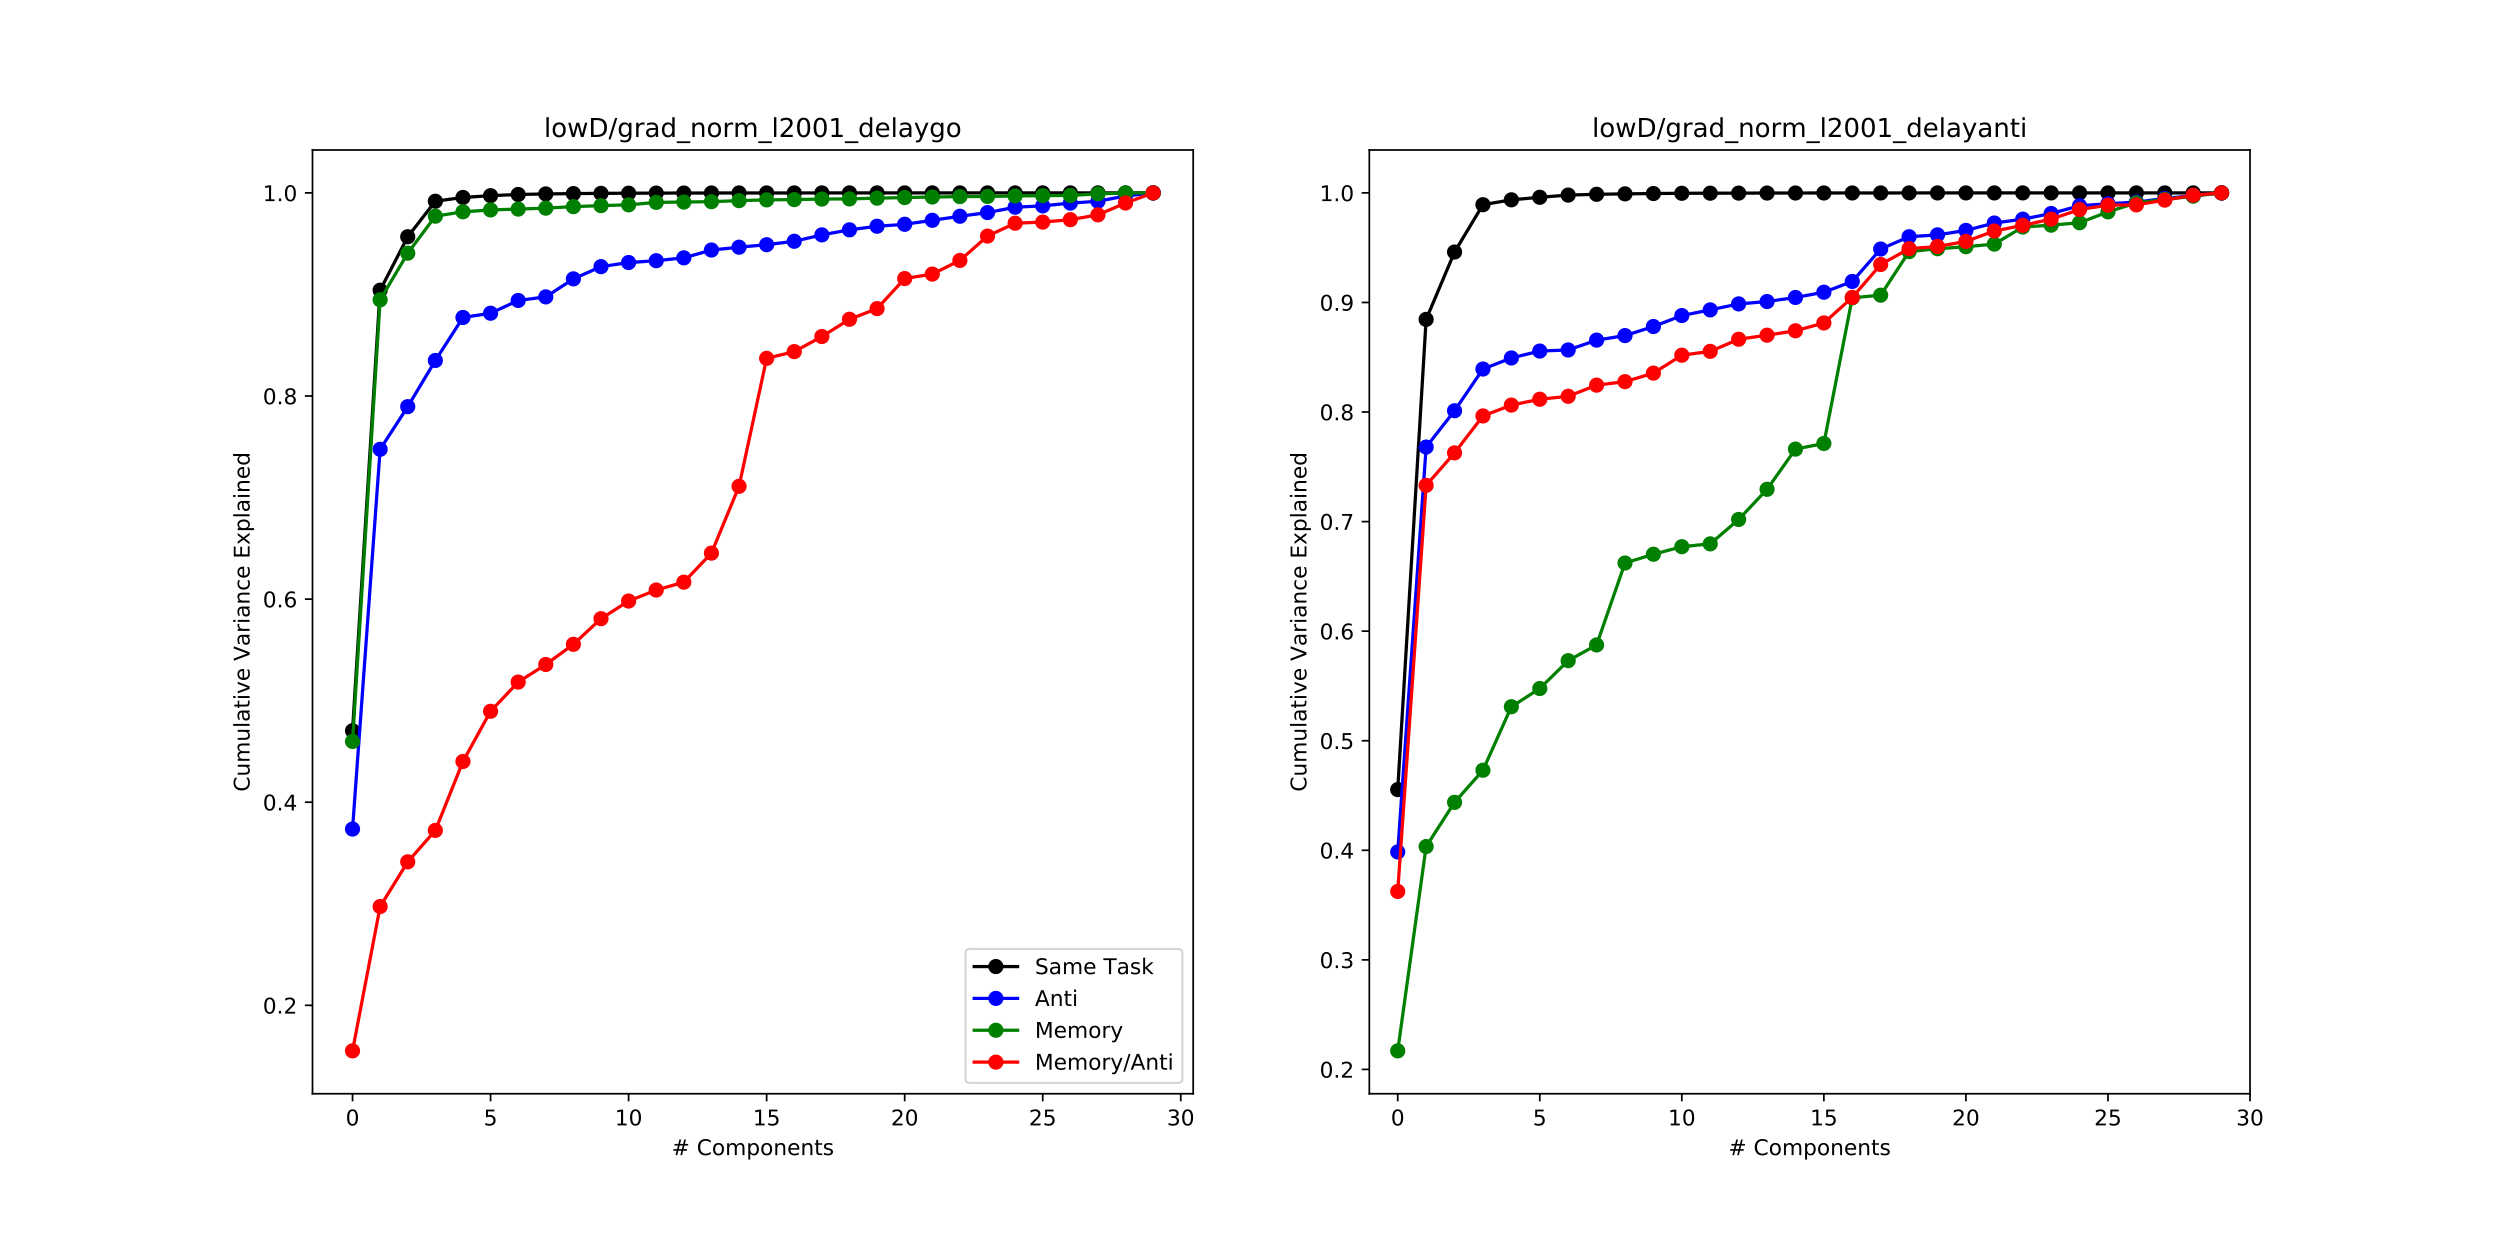 <?xml version="1.0" encoding="utf-8" standalone="no"?>
<!DOCTYPE svg PUBLIC "-//W3C//DTD SVG 1.1//EN"
  "http://www.w3.org/Graphics/SVG/1.1/DTD/svg11.dtd">
<!-- Created with matplotlib (http://matplotlib.org/) -->
<svg height="576pt" version="1.1" viewBox="0 0 1152 576" width="1152pt" xmlns="http://www.w3.org/2000/svg" xmlns:xlink="http://www.w3.org/1999/xlink">
 <defs>
  <style type="text/css">
*{stroke-linecap:butt;stroke-linejoin:round;}
  </style>
 </defs>
 <g id="figure_1">
  <g id="patch_1">
   <path d="M 0 576 
L 1152 576 
L 1152 0 
L 0 0 
z
" style="fill:#ffffff;"/>
  </g>
  <g id="axes_1">
   <g id="patch_2">
    <path d="M 144 504 
L 549.818 504 
L 549.818 69.12 
L 144 69.12 
z
" style="fill:#ffffff;"/>
   </g>
   <g id="matplotlib.axis_1">
    <g id="xtick_1">
     <g id="line2d_1">
      <defs>
       <path d="M 0 0 
L 0 3.5 
" id="m1720f00ed7" style="stroke:#000000;stroke-width:0.8;"/>
      </defs>
      <g>
       <use style="stroke:#000000;stroke-width:0.8;" x="162.446" xlink:href="#m1720f00ed7" y="504"/>
      </g>
     </g>
     <g id="text_1">
      <!-- 0 -->
      <defs>
       <path d="M 31.781 66.406 
Q 24.172 66.406 20.328 58.906 
Q 16.5 51.422 16.5 36.375 
Q 16.5 21.391 20.328 13.891 
Q 24.172 6.391 31.781 6.391 
Q 39.453 6.391 43.281 13.891 
Q 47.125 21.391 47.125 36.375 
Q 47.125 51.422 43.281 58.906 
Q 39.453 66.406 31.781 66.406 
z
M 31.781 74.219 
Q 44.047 74.219 50.516 64.516 
Q 56.984 54.828 56.984 36.375 
Q 56.984 17.969 50.516 8.266 
Q 44.047 -1.422 31.781 -1.422 
Q 19.531 -1.422 13.062 8.266 
Q 6.594 17.969 6.594 36.375 
Q 6.594 54.828 13.062 64.516 
Q 19.531 74.219 31.781 74.219 
z
" id="DejaVuSans-30"/>
      </defs>
      <g transform="translate(159.265 518.598)scale(0.1 -0.1)">
       <use xlink:href="#DejaVuSans-30"/>
      </g>
     </g>
    </g>
    <g id="xtick_2">
     <g id="line2d_2">
      <g>
       <use style="stroke:#000000;stroke-width:0.8;" x="226.054" xlink:href="#m1720f00ed7" y="504"/>
      </g>
     </g>
     <g id="text_2">
      <!-- 5 -->
      <defs>
       <path d="M 10.797 72.906 
L 49.516 72.906 
L 49.516 64.594 
L 19.828 64.594 
L 19.828 46.734 
Q 21.969 47.469 24.109 47.828 
Q 26.266 48.188 28.422 48.188 
Q 40.625 48.188 47.75 41.5 
Q 54.891 34.812 54.891 23.391 
Q 54.891 11.625 47.562 5.094 
Q 40.234 -1.422 26.906 -1.422 
Q 22.312 -1.422 17.547 -0.641 
Q 12.797 0.141 7.719 1.703 
L 7.719 11.625 
Q 12.109 9.234 16.797 8.062 
Q 21.484 6.891 26.703 6.891 
Q 35.156 6.891 40.078 11.328 
Q 45.016 15.766 45.016 23.391 
Q 45.016 31 40.078 35.438 
Q 35.156 39.891 26.703 39.891 
Q 22.75 39.891 18.812 39.016 
Q 14.891 38.141 10.797 36.281 
z
" id="DejaVuSans-35"/>
      </defs>
      <g transform="translate(222.873 518.598)scale(0.1 -0.1)">
       <use xlink:href="#DejaVuSans-35"/>
      </g>
     </g>
    </g>
    <g id="xtick_3">
     <g id="line2d_3">
      <g>
       <use style="stroke:#000000;stroke-width:0.8;" x="289.662" xlink:href="#m1720f00ed7" y="504"/>
      </g>
     </g>
     <g id="text_3">
      <!-- 10 -->
      <defs>
       <path d="M 12.406 8.297 
L 28.516 8.297 
L 28.516 63.922 
L 10.984 60.406 
L 10.984 69.391 
L 28.422 72.906 
L 38.281 72.906 
L 38.281 8.297 
L 54.391 8.297 
L 54.391 0 
L 12.406 0 
z
" id="DejaVuSans-31"/>
      </defs>
      <g transform="translate(283.3 518.598)scale(0.1 -0.1)">
       <use xlink:href="#DejaVuSans-31"/>
       <use x="63.623" xlink:href="#DejaVuSans-30"/>
      </g>
     </g>
    </g>
    <g id="xtick_4">
     <g id="line2d_4">
      <g>
       <use style="stroke:#000000;stroke-width:0.8;" x="353.27" xlink:href="#m1720f00ed7" y="504"/>
      </g>
     </g>
     <g id="text_4">
      <!-- 15 -->
      <g transform="translate(346.907 518.598)scale(0.1 -0.1)">
       <use xlink:href="#DejaVuSans-31"/>
       <use x="63.623" xlink:href="#DejaVuSans-35"/>
      </g>
     </g>
    </g>
    <g id="xtick_5">
     <g id="line2d_5">
      <g>
       <use style="stroke:#000000;stroke-width:0.8;" x="416.878" xlink:href="#m1720f00ed7" y="504"/>
      </g>
     </g>
     <g id="text_5">
      <!-- 20 -->
      <defs>
       <path d="M 19.188 8.297 
L 53.609 8.297 
L 53.609 0 
L 7.328 0 
L 7.328 8.297 
Q 12.938 14.109 22.625 23.891 
Q 32.328 33.688 34.812 36.531 
Q 39.547 41.844 41.422 45.531 
Q 43.312 49.219 43.312 52.781 
Q 43.312 58.594 39.234 62.25 
Q 35.156 65.922 28.609 65.922 
Q 23.969 65.922 18.812 64.312 
Q 13.672 62.703 7.812 59.422 
L 7.812 69.391 
Q 13.766 71.781 18.938 73 
Q 24.125 74.219 28.422 74.219 
Q 39.75 74.219 46.484 68.547 
Q 53.219 62.891 53.219 53.422 
Q 53.219 48.922 51.531 44.891 
Q 49.859 40.875 45.406 35.406 
Q 44.188 33.984 37.641 27.219 
Q 31.109 20.453 19.188 8.297 
z
" id="DejaVuSans-32"/>
      </defs>
      <g transform="translate(410.515 518.598)scale(0.1 -0.1)">
       <use xlink:href="#DejaVuSans-32"/>
       <use x="63.623" xlink:href="#DejaVuSans-30"/>
      </g>
     </g>
    </g>
    <g id="xtick_6">
     <g id="line2d_6">
      <g>
       <use style="stroke:#000000;stroke-width:0.8;" x="480.486" xlink:href="#m1720f00ed7" y="504"/>
      </g>
     </g>
     <g id="text_6">
      <!-- 25 -->
      <g transform="translate(474.123 518.598)scale(0.1 -0.1)">
       <use xlink:href="#DejaVuSans-32"/>
       <use x="63.623" xlink:href="#DejaVuSans-35"/>
      </g>
     </g>
    </g>
    <g id="xtick_7">
     <g id="line2d_7">
      <g>
       <use style="stroke:#000000;stroke-width:0.8;" x="544.093" xlink:href="#m1720f00ed7" y="504"/>
      </g>
     </g>
     <g id="text_7">
      <!-- 30 -->
      <defs>
       <path d="M 40.578 39.312 
Q 47.656 37.797 51.625 33 
Q 55.609 28.219 55.609 21.188 
Q 55.609 10.406 48.188 4.484 
Q 40.766 -1.422 27.094 -1.422 
Q 22.516 -1.422 17.656 -0.516 
Q 12.797 0.391 7.625 2.203 
L 7.625 11.719 
Q 11.719 9.328 16.594 8.109 
Q 21.484 6.891 26.812 6.891 
Q 36.078 6.891 40.938 10.547 
Q 45.797 14.203 45.797 21.188 
Q 45.797 27.641 41.281 31.266 
Q 36.766 34.906 28.719 34.906 
L 20.219 34.906 
L 20.219 43.016 
L 29.109 43.016 
Q 36.375 43.016 40.234 45.922 
Q 44.094 48.828 44.094 54.297 
Q 44.094 59.906 40.109 62.906 
Q 36.141 65.922 28.719 65.922 
Q 24.656 65.922 20.016 65.031 
Q 15.375 64.156 9.812 62.312 
L 9.812 71.094 
Q 15.438 72.656 20.344 73.438 
Q 25.25 74.219 29.594 74.219 
Q 40.828 74.219 47.359 69.109 
Q 53.906 64.016 53.906 55.328 
Q 53.906 49.266 50.438 45.094 
Q 46.969 40.922 40.578 39.312 
z
" id="DejaVuSans-33"/>
      </defs>
      <g transform="translate(537.731 518.598)scale(0.1 -0.1)">
       <use xlink:href="#DejaVuSans-33"/>
       <use x="63.623" xlink:href="#DejaVuSans-30"/>
      </g>
     </g>
    </g>
    <g id="text_8">
     <!-- # Components -->
     <defs>
      <path d="M 51.125 44 
L 36.922 44 
L 32.812 27.688 
L 47.125 27.688 
z
M 43.797 71.781 
L 38.719 51.516 
L 52.984 51.516 
L 58.109 71.781 
L 65.922 71.781 
L 60.891 51.516 
L 76.125 51.516 
L 76.125 44 
L 58.984 44 
L 54.984 27.688 
L 70.516 27.688 
L 70.516 20.219 
L 53.078 20.219 
L 48 0 
L 40.188 0 
L 45.219 20.219 
L 30.906 20.219 
L 25.875 0 
L 18.016 0 
L 23.094 20.219 
L 7.719 20.219 
L 7.719 27.688 
L 24.906 27.688 
L 29 44 
L 13.281 44 
L 13.281 51.516 
L 30.906 51.516 
L 35.891 71.781 
z
" id="DejaVuSans-23"/>
      <path id="DejaVuSans-20"/>
      <path d="M 64.406 67.281 
L 64.406 56.891 
Q 59.422 61.531 53.781 63.812 
Q 48.141 66.109 41.797 66.109 
Q 29.297 66.109 22.656 58.469 
Q 16.016 50.828 16.016 36.375 
Q 16.016 21.969 22.656 14.328 
Q 29.297 6.688 41.797 6.688 
Q 48.141 6.688 53.781 8.984 
Q 59.422 11.281 64.406 15.922 
L 64.406 5.609 
Q 59.234 2.094 53.438 0.328 
Q 47.656 -1.422 41.219 -1.422 
Q 24.656 -1.422 15.125 8.703 
Q 5.609 18.844 5.609 36.375 
Q 5.609 53.953 15.125 64.078 
Q 24.656 74.219 41.219 74.219 
Q 47.75 74.219 53.531 72.484 
Q 59.328 70.75 64.406 67.281 
z
" id="DejaVuSans-43"/>
      <path d="M 30.609 48.391 
Q 23.391 48.391 19.188 42.75 
Q 14.984 37.109 14.984 27.297 
Q 14.984 17.484 19.156 11.844 
Q 23.344 6.203 30.609 6.203 
Q 37.797 6.203 41.984 11.859 
Q 46.188 17.531 46.188 27.297 
Q 46.188 37.016 41.984 42.703 
Q 37.797 48.391 30.609 48.391 
z
M 30.609 56 
Q 42.328 56 49.016 48.375 
Q 55.719 40.766 55.719 27.297 
Q 55.719 13.875 49.016 6.219 
Q 42.328 -1.422 30.609 -1.422 
Q 18.844 -1.422 12.172 6.219 
Q 5.516 13.875 5.516 27.297 
Q 5.516 40.766 12.172 48.375 
Q 18.844 56 30.609 56 
z
" id="DejaVuSans-6f"/>
      <path d="M 52 44.188 
Q 55.375 50.25 60.062 53.125 
Q 64.75 56 71.094 56 
Q 79.641 56 84.281 50.016 
Q 88.922 44.047 88.922 33.016 
L 88.922 0 
L 79.891 0 
L 79.891 32.719 
Q 79.891 40.578 77.094 44.375 
Q 74.312 48.188 68.609 48.188 
Q 61.625 48.188 57.562 43.547 
Q 53.516 38.922 53.516 30.906 
L 53.516 0 
L 44.484 0 
L 44.484 32.719 
Q 44.484 40.625 41.703 44.406 
Q 38.922 48.188 33.109 48.188 
Q 26.219 48.188 22.156 43.531 
Q 18.109 38.875 18.109 30.906 
L 18.109 0 
L 9.078 0 
L 9.078 54.688 
L 18.109 54.688 
L 18.109 46.188 
Q 21.188 51.219 25.484 53.609 
Q 29.781 56 35.688 56 
Q 41.656 56 45.828 52.969 
Q 50 49.953 52 44.188 
z
" id="DejaVuSans-6d"/>
      <path d="M 18.109 8.203 
L 18.109 -20.797 
L 9.078 -20.797 
L 9.078 54.688 
L 18.109 54.688 
L 18.109 46.391 
Q 20.953 51.266 25.266 53.625 
Q 29.594 56 35.594 56 
Q 45.562 56 51.781 48.094 
Q 58.016 40.188 58.016 27.297 
Q 58.016 14.406 51.781 6.484 
Q 45.562 -1.422 35.594 -1.422 
Q 29.594 -1.422 25.266 0.953 
Q 20.953 3.328 18.109 8.203 
z
M 48.688 27.297 
Q 48.688 37.203 44.609 42.844 
Q 40.531 48.484 33.406 48.484 
Q 26.266 48.484 22.188 42.844 
Q 18.109 37.203 18.109 27.297 
Q 18.109 17.391 22.188 11.75 
Q 26.266 6.109 33.406 6.109 
Q 40.531 6.109 44.609 11.75 
Q 48.688 17.391 48.688 27.297 
z
" id="DejaVuSans-70"/>
      <path d="M 54.891 33.016 
L 54.891 0 
L 45.906 0 
L 45.906 32.719 
Q 45.906 40.484 42.875 44.328 
Q 39.844 48.188 33.797 48.188 
Q 26.516 48.188 22.312 43.547 
Q 18.109 38.922 18.109 30.906 
L 18.109 0 
L 9.078 0 
L 9.078 54.688 
L 18.109 54.688 
L 18.109 46.188 
Q 21.344 51.125 25.703 53.562 
Q 30.078 56 35.797 56 
Q 45.219 56 50.047 50.172 
Q 54.891 44.344 54.891 33.016 
z
" id="DejaVuSans-6e"/>
      <path d="M 56.203 29.594 
L 56.203 25.203 
L 14.891 25.203 
Q 15.484 15.922 20.484 11.062 
Q 25.484 6.203 34.422 6.203 
Q 39.594 6.203 44.453 7.469 
Q 49.312 8.734 54.109 11.281 
L 54.109 2.781 
Q 49.266 0.734 44.188 -0.344 
Q 39.109 -1.422 33.891 -1.422 
Q 20.797 -1.422 13.156 6.188 
Q 5.516 13.812 5.516 26.812 
Q 5.516 40.234 12.766 48.109 
Q 20.016 56 32.328 56 
Q 43.359 56 49.781 48.891 
Q 56.203 41.797 56.203 29.594 
z
M 47.219 32.234 
Q 47.125 39.594 43.094 43.984 
Q 39.062 48.391 32.422 48.391 
Q 24.906 48.391 20.391 44.141 
Q 15.875 39.891 15.188 32.172 
z
" id="DejaVuSans-65"/>
      <path d="M 18.312 70.219 
L 18.312 54.688 
L 36.812 54.688 
L 36.812 47.703 
L 18.312 47.703 
L 18.312 18.016 
Q 18.312 11.328 20.141 9.422 
Q 21.969 7.516 27.594 7.516 
L 36.812 7.516 
L 36.812 0 
L 27.594 0 
Q 17.188 0 13.234 3.875 
Q 9.281 7.766 9.281 18.016 
L 9.281 47.703 
L 2.688 47.703 
L 2.688 54.688 
L 9.281 54.688 
L 9.281 70.219 
z
" id="DejaVuSans-74"/>
      <path d="M 44.281 53.078 
L 44.281 44.578 
Q 40.484 46.531 36.375 47.5 
Q 32.281 48.484 27.875 48.484 
Q 21.188 48.484 17.844 46.438 
Q 14.5 44.391 14.5 40.281 
Q 14.5 37.156 16.891 35.375 
Q 19.281 33.594 26.516 31.984 
L 29.594 31.297 
Q 39.156 29.25 43.188 25.516 
Q 47.219 21.781 47.219 15.094 
Q 47.219 7.469 41.188 3.016 
Q 35.156 -1.422 24.609 -1.422 
Q 20.219 -1.422 15.453 -0.562 
Q 10.688 0.297 5.422 2 
L 5.422 11.281 
Q 10.406 8.688 15.234 7.391 
Q 20.062 6.109 24.812 6.109 
Q 31.156 6.109 34.562 8.281 
Q 37.984 10.453 37.984 14.406 
Q 37.984 18.062 35.516 20.016 
Q 33.062 21.969 24.703 23.781 
L 21.578 24.516 
Q 13.234 26.266 9.516 29.906 
Q 5.812 33.547 5.812 39.891 
Q 5.812 47.609 11.281 51.797 
Q 16.75 56 26.812 56 
Q 31.781 56 36.172 55.266 
Q 40.578 54.547 44.281 53.078 
z
" id="DejaVuSans-73"/>
     </defs>
     <g transform="translate(309.497 532.277)scale(0.1 -0.1)">
      <use xlink:href="#DejaVuSans-23"/>
      <use x="83.789" xlink:href="#DejaVuSans-20"/>
      <use x="115.576" xlink:href="#DejaVuSans-43"/>
      <use x="185.4" xlink:href="#DejaVuSans-6f"/>
      <use x="246.582" xlink:href="#DejaVuSans-6d"/>
      <use x="343.994" xlink:href="#DejaVuSans-70"/>
      <use x="407.471" xlink:href="#DejaVuSans-6f"/>
      <use x="468.652" xlink:href="#DejaVuSans-6e"/>
      <use x="532.031" xlink:href="#DejaVuSans-65"/>
      <use x="593.555" xlink:href="#DejaVuSans-6e"/>
      <use x="656.934" xlink:href="#DejaVuSans-74"/>
      <use x="696.143" xlink:href="#DejaVuSans-73"/>
     </g>
    </g>
   </g>
   <g id="matplotlib.axis_2">
    <g id="ytick_1">
     <g id="line2d_8">
      <defs>
       <path d="M 0 0 
L -3.5 0 
" id="mf163abcaea" style="stroke:#000000;stroke-width:0.8;"/>
      </defs>
      <g>
       <use style="stroke:#000000;stroke-width:0.8;" x="144" xlink:href="#mf163abcaea" y="463.256"/>
      </g>
     </g>
     <g id="text_9">
      <!-- 0.2 -->
      <defs>
       <path d="M 10.688 12.406 
L 21 12.406 
L 21 0 
L 10.688 0 
z
" id="DejaVuSans-2e"/>
      </defs>
      <g transform="translate(121.097 467.055)scale(0.1 -0.1)">
       <use xlink:href="#DejaVuSans-30"/>
       <use x="63.623" xlink:href="#DejaVuSans-2e"/>
       <use x="95.41" xlink:href="#DejaVuSans-32"/>
      </g>
     </g>
    </g>
    <g id="ytick_2">
     <g id="line2d_9">
      <g>
       <use style="stroke:#000000;stroke-width:0.8;" x="144" xlink:href="#mf163abcaea" y="369.664"/>
      </g>
     </g>
     <g id="text_10">
      <!-- 0.4 -->
      <defs>
       <path d="M 37.797 64.312 
L 12.891 25.391 
L 37.797 25.391 
z
M 35.203 72.906 
L 47.609 72.906 
L 47.609 25.391 
L 58.016 25.391 
L 58.016 17.188 
L 47.609 17.188 
L 47.609 0 
L 37.797 0 
L 37.797 17.188 
L 4.891 17.188 
L 4.891 26.703 
z
" id="DejaVuSans-34"/>
      </defs>
      <g transform="translate(121.097 373.463)scale(0.1 -0.1)">
       <use xlink:href="#DejaVuSans-30"/>
       <use x="63.623" xlink:href="#DejaVuSans-2e"/>
       <use x="95.41" xlink:href="#DejaVuSans-34"/>
      </g>
     </g>
    </g>
    <g id="ytick_3">
     <g id="line2d_10">
      <g>
       <use style="stroke:#000000;stroke-width:0.8;" x="144" xlink:href="#mf163abcaea" y="276.072"/>
      </g>
     </g>
     <g id="text_11">
      <!-- 0.6 -->
      <defs>
       <path d="M 33.016 40.375 
Q 26.375 40.375 22.484 35.828 
Q 18.609 31.297 18.609 23.391 
Q 18.609 15.531 22.484 10.953 
Q 26.375 6.391 33.016 6.391 
Q 39.656 6.391 43.531 10.953 
Q 47.406 15.531 47.406 23.391 
Q 47.406 31.297 43.531 35.828 
Q 39.656 40.375 33.016 40.375 
z
M 52.594 71.297 
L 52.594 62.312 
Q 48.875 64.062 45.094 64.984 
Q 41.312 65.922 37.594 65.922 
Q 27.828 65.922 22.672 59.328 
Q 17.531 52.734 16.797 39.406 
Q 19.672 43.656 24.016 45.922 
Q 28.375 48.188 33.594 48.188 
Q 44.578 48.188 50.953 41.516 
Q 57.328 34.859 57.328 23.391 
Q 57.328 12.156 50.688 5.359 
Q 44.047 -1.422 33.016 -1.422 
Q 20.359 -1.422 13.672 8.266 
Q 6.984 17.969 6.984 36.375 
Q 6.984 53.656 15.188 63.938 
Q 23.391 74.219 37.203 74.219 
Q 40.922 74.219 44.703 73.484 
Q 48.484 72.75 52.594 71.297 
z
" id="DejaVuSans-36"/>
      </defs>
      <g transform="translate(121.097 279.871)scale(0.1 -0.1)">
       <use xlink:href="#DejaVuSans-30"/>
       <use x="63.623" xlink:href="#DejaVuSans-2e"/>
       <use x="95.41" xlink:href="#DejaVuSans-36"/>
      </g>
     </g>
    </g>
    <g id="ytick_4">
     <g id="line2d_11">
      <g>
       <use style="stroke:#000000;stroke-width:0.8;" x="144" xlink:href="#mf163abcaea" y="182.479"/>
      </g>
     </g>
     <g id="text_12">
      <!-- 0.8 -->
      <defs>
       <path d="M 31.781 34.625 
Q 24.75 34.625 20.719 30.859 
Q 16.703 27.094 16.703 20.516 
Q 16.703 13.922 20.719 10.156 
Q 24.75 6.391 31.781 6.391 
Q 38.812 6.391 42.859 10.172 
Q 46.922 13.969 46.922 20.516 
Q 46.922 27.094 42.891 30.859 
Q 38.875 34.625 31.781 34.625 
z
M 21.922 38.812 
Q 15.578 40.375 12.031 44.719 
Q 8.5 49.078 8.5 55.328 
Q 8.5 64.062 14.719 69.141 
Q 20.953 74.219 31.781 74.219 
Q 42.672 74.219 48.875 69.141 
Q 55.078 64.062 55.078 55.328 
Q 55.078 49.078 51.531 44.719 
Q 48 40.375 41.703 38.812 
Q 48.828 37.156 52.797 32.312 
Q 56.781 27.484 56.781 20.516 
Q 56.781 9.906 50.312 4.234 
Q 43.844 -1.422 31.781 -1.422 
Q 19.734 -1.422 13.25 4.234 
Q 6.781 9.906 6.781 20.516 
Q 6.781 27.484 10.781 32.312 
Q 14.797 37.156 21.922 38.812 
z
M 18.312 54.391 
Q 18.312 48.734 21.844 45.562 
Q 25.391 42.391 31.781 42.391 
Q 38.141 42.391 41.719 45.562 
Q 45.312 48.734 45.312 54.391 
Q 45.312 60.062 41.719 63.234 
Q 38.141 66.406 31.781 66.406 
Q 25.391 66.406 21.844 63.234 
Q 18.312 60.062 18.312 54.391 
z
" id="DejaVuSans-38"/>
      </defs>
      <g transform="translate(121.097 186.279)scale(0.1 -0.1)">
       <use xlink:href="#DejaVuSans-30"/>
       <use x="63.623" xlink:href="#DejaVuSans-2e"/>
       <use x="95.41" xlink:href="#DejaVuSans-38"/>
      </g>
     </g>
    </g>
    <g id="ytick_5">
     <g id="line2d_12">
      <g>
       <use style="stroke:#000000;stroke-width:0.8;" x="144" xlink:href="#mf163abcaea" y="88.887"/>
      </g>
     </g>
     <g id="text_13">
      <!-- 1.0 -->
      <g transform="translate(121.097 92.686)scale(0.1 -0.1)">
       <use xlink:href="#DejaVuSans-31"/>
       <use x="63.623" xlink:href="#DejaVuSans-2e"/>
       <use x="95.41" xlink:href="#DejaVuSans-30"/>
      </g>
     </g>
    </g>
    <g id="text_14">
     <!-- Cumulative Variance Explained -->
     <defs>
      <path d="M 8.5 21.578 
L 8.5 54.688 
L 17.484 54.688 
L 17.484 21.922 
Q 17.484 14.156 20.5 10.266 
Q 23.531 6.391 29.594 6.391 
Q 36.859 6.391 41.078 11.031 
Q 45.312 15.672 45.312 23.688 
L 45.312 54.688 
L 54.297 54.688 
L 54.297 0 
L 45.312 0 
L 45.312 8.406 
Q 42.047 3.422 37.719 1 
Q 33.406 -1.422 27.688 -1.422 
Q 18.266 -1.422 13.375 4.438 
Q 8.5 10.297 8.5 21.578 
z
M 31.109 56 
z
" id="DejaVuSans-75"/>
      <path d="M 9.422 75.984 
L 18.406 75.984 
L 18.406 0 
L 9.422 0 
z
" id="DejaVuSans-6c"/>
      <path d="M 34.281 27.484 
Q 23.391 27.484 19.188 25 
Q 14.984 22.516 14.984 16.5 
Q 14.984 11.719 18.141 8.906 
Q 21.297 6.109 26.703 6.109 
Q 34.188 6.109 38.703 11.406 
Q 43.219 16.703 43.219 25.484 
L 43.219 27.484 
z
M 52.203 31.203 
L 52.203 0 
L 43.219 0 
L 43.219 8.297 
Q 40.141 3.328 35.547 0.953 
Q 30.953 -1.422 24.312 -1.422 
Q 15.922 -1.422 10.953 3.297 
Q 6 8.016 6 15.922 
Q 6 25.141 12.172 29.828 
Q 18.359 34.516 30.609 34.516 
L 43.219 34.516 
L 43.219 35.406 
Q 43.219 41.609 39.141 45 
Q 35.062 48.391 27.688 48.391 
Q 23 48.391 18.547 47.266 
Q 14.109 46.141 10.016 43.891 
L 10.016 52.203 
Q 14.938 54.109 19.578 55.047 
Q 24.219 56 28.609 56 
Q 40.484 56 46.344 49.844 
Q 52.203 43.703 52.203 31.203 
z
" id="DejaVuSans-61"/>
      <path d="M 9.422 54.688 
L 18.406 54.688 
L 18.406 0 
L 9.422 0 
z
M 9.422 75.984 
L 18.406 75.984 
L 18.406 64.594 
L 9.422 64.594 
z
" id="DejaVuSans-69"/>
      <path d="M 2.984 54.688 
L 12.5 54.688 
L 29.594 8.797 
L 46.688 54.688 
L 56.203 54.688 
L 35.688 0 
L 23.484 0 
z
" id="DejaVuSans-76"/>
      <path d="M 28.609 0 
L 0.781 72.906 
L 11.078 72.906 
L 34.188 11.531 
L 57.328 72.906 
L 67.578 72.906 
L 39.797 0 
z
" id="DejaVuSans-56"/>
      <path d="M 41.109 46.297 
Q 39.594 47.172 37.812 47.578 
Q 36.031 48 33.891 48 
Q 26.266 48 22.188 43.047 
Q 18.109 38.094 18.109 28.812 
L 18.109 0 
L 9.078 0 
L 9.078 54.688 
L 18.109 54.688 
L 18.109 46.188 
Q 20.953 51.172 25.484 53.578 
Q 30.031 56 36.531 56 
Q 37.453 56 38.578 55.875 
Q 39.703 55.766 41.062 55.516 
z
" id="DejaVuSans-72"/>
      <path d="M 48.781 52.594 
L 48.781 44.188 
Q 44.969 46.297 41.141 47.344 
Q 37.312 48.391 33.406 48.391 
Q 24.656 48.391 19.812 42.844 
Q 14.984 37.312 14.984 27.297 
Q 14.984 17.281 19.812 11.734 
Q 24.656 6.203 33.406 6.203 
Q 37.312 6.203 41.141 7.25 
Q 44.969 8.297 48.781 10.406 
L 48.781 2.094 
Q 45.016 0.344 40.984 -0.531 
Q 36.969 -1.422 32.422 -1.422 
Q 20.062 -1.422 12.781 6.344 
Q 5.516 14.109 5.516 27.297 
Q 5.516 40.672 12.859 48.328 
Q 20.219 56 33.016 56 
Q 37.156 56 41.109 55.141 
Q 45.062 54.297 48.781 52.594 
z
" id="DejaVuSans-63"/>
      <path d="M 9.812 72.906 
L 55.906 72.906 
L 55.906 64.594 
L 19.672 64.594 
L 19.672 43.016 
L 54.391 43.016 
L 54.391 34.719 
L 19.672 34.719 
L 19.672 8.297 
L 56.781 8.297 
L 56.781 0 
L 9.812 0 
z
" id="DejaVuSans-45"/>
      <path d="M 54.891 54.688 
L 35.109 28.078 
L 55.906 0 
L 45.312 0 
L 29.391 21.484 
L 13.484 0 
L 2.875 0 
L 24.125 28.609 
L 4.688 54.688 
L 15.281 54.688 
L 29.781 35.203 
L 44.281 54.688 
z
" id="DejaVuSans-78"/>
      <path d="M 45.406 46.391 
L 45.406 75.984 
L 54.391 75.984 
L 54.391 0 
L 45.406 0 
L 45.406 8.203 
Q 42.578 3.328 38.25 0.953 
Q 33.938 -1.422 27.875 -1.422 
Q 17.969 -1.422 11.734 6.484 
Q 5.516 14.406 5.516 27.297 
Q 5.516 40.188 11.734 48.094 
Q 17.969 56 27.875 56 
Q 33.938 56 38.25 53.625 
Q 42.578 51.266 45.406 46.391 
z
M 14.797 27.297 
Q 14.797 17.391 18.875 11.75 
Q 22.953 6.109 30.078 6.109 
Q 37.203 6.109 41.297 11.75 
Q 45.406 17.391 45.406 27.297 
Q 45.406 37.203 41.297 42.844 
Q 37.203 48.484 30.078 48.484 
Q 22.953 48.484 18.875 42.844 
Q 14.797 37.203 14.797 27.297 
z
" id="DejaVuSans-64"/>
     </defs>
     <g transform="translate(115.017 364.812)rotate(-90)scale(0.1 -0.1)">
      <use xlink:href="#DejaVuSans-43"/>
      <use x="69.824" xlink:href="#DejaVuSans-75"/>
      <use x="133.203" xlink:href="#DejaVuSans-6d"/>
      <use x="230.615" xlink:href="#DejaVuSans-75"/>
      <use x="293.994" xlink:href="#DejaVuSans-6c"/>
      <use x="321.777" xlink:href="#DejaVuSans-61"/>
      <use x="383.057" xlink:href="#DejaVuSans-74"/>
      <use x="422.266" xlink:href="#DejaVuSans-69"/>
      <use x="450.049" xlink:href="#DejaVuSans-76"/>
      <use x="509.229" xlink:href="#DejaVuSans-65"/>
      <use x="570.752" xlink:href="#DejaVuSans-20"/>
      <use x="602.539" xlink:href="#DejaVuSans-56"/>
      <use x="670.838" xlink:href="#DejaVuSans-61"/>
      <use x="732.117" xlink:href="#DejaVuSans-72"/>
      <use x="773.23" xlink:href="#DejaVuSans-69"/>
      <use x="801.014" xlink:href="#DejaVuSans-61"/>
      <use x="862.293" xlink:href="#DejaVuSans-6e"/>
      <use x="925.672" xlink:href="#DejaVuSans-63"/>
      <use x="980.652" xlink:href="#DejaVuSans-65"/>
      <use x="1042.176" xlink:href="#DejaVuSans-20"/>
      <use x="1073.963" xlink:href="#DejaVuSans-45"/>
      <use x="1137.146" xlink:href="#DejaVuSans-78"/>
      <use x="1196.326" xlink:href="#DejaVuSans-70"/>
      <use x="1259.803" xlink:href="#DejaVuSans-6c"/>
      <use x="1287.586" xlink:href="#DejaVuSans-61"/>
      <use x="1348.865" xlink:href="#DejaVuSans-69"/>
      <use x="1376.648" xlink:href="#DejaVuSans-6e"/>
      <use x="1440.027" xlink:href="#DejaVuSans-65"/>
      <use x="1501.551" xlink:href="#DejaVuSans-64"/>
     </g>
    </g>
   </g>
   <g id="line2d_13">
    <path clip-path="url(#pd0bd1eeabd)" d="M 162.446 336.737 
L 175.168 133.72 
L 187.889 109.088 
L 200.611 92.724 
L 213.333 90.989 
L 226.054 90.161 
L 238.776 89.621 
L 251.497 89.369 
L 264.219 89.208 
L 276.94 89.098 
L 289.662 89.031 
L 302.384 88.982 
L 315.105 88.951 
L 327.827 88.934 
L 340.548 88.919 
L 353.27 88.912 
L 365.991 88.905 
L 378.713 88.9 
L 391.435 88.897 
L 404.156 88.893 
L 416.878 88.892 
L 429.599 88.89 
L 442.321 88.89 
L 455.042 88.889 
L 467.764 88.888 
L 480.486 88.888 
L 493.207 88.888 
L 505.929 88.888 
L 518.65 88.887 
L 531.372 88.887 
" style="fill:none;stroke:#000000;stroke-linecap:square;stroke-width:1.5;"/>
    <defs>
     <path d="M 0 3 
C 0.796 3 1.559 2.684 2.121 2.121 
C 2.684 1.559 3 0.796 3 0 
C 3 -0.796 2.684 -1.559 2.121 -2.121 
C 1.559 -2.684 0.796 -3 0 -3 
C -0.796 -3 -1.559 -2.684 -2.121 -2.121 
C -2.684 -1.559 -3 -0.796 -3 0 
C -3 0.796 -2.684 1.559 -2.121 2.121 
C -1.559 2.684 -0.796 3 0 3 
z
" id="m16fc5261cd" style="stroke:#000000;"/>
    </defs>
    <g clip-path="url(#pd0bd1eeabd)">
     <use style="stroke:#000000;" x="162.446" xlink:href="#m16fc5261cd" y="336.737"/>
     <use style="stroke:#000000;" x="175.168" xlink:href="#m16fc5261cd" y="133.72"/>
     <use style="stroke:#000000;" x="187.889" xlink:href="#m16fc5261cd" y="109.088"/>
     <use style="stroke:#000000;" x="200.611" xlink:href="#m16fc5261cd" y="92.724"/>
     <use style="stroke:#000000;" x="213.333" xlink:href="#m16fc5261cd" y="90.989"/>
     <use style="stroke:#000000;" x="226.054" xlink:href="#m16fc5261cd" y="90.161"/>
     <use style="stroke:#000000;" x="238.776" xlink:href="#m16fc5261cd" y="89.621"/>
     <use style="stroke:#000000;" x="251.497" xlink:href="#m16fc5261cd" y="89.369"/>
     <use style="stroke:#000000;" x="264.219" xlink:href="#m16fc5261cd" y="89.208"/>
     <use style="stroke:#000000;" x="276.94" xlink:href="#m16fc5261cd" y="89.098"/>
     <use style="stroke:#000000;" x="289.662" xlink:href="#m16fc5261cd" y="89.031"/>
     <use style="stroke:#000000;" x="302.384" xlink:href="#m16fc5261cd" y="88.982"/>
     <use style="stroke:#000000;" x="315.105" xlink:href="#m16fc5261cd" y="88.951"/>
     <use style="stroke:#000000;" x="327.827" xlink:href="#m16fc5261cd" y="88.934"/>
     <use style="stroke:#000000;" x="340.548" xlink:href="#m16fc5261cd" y="88.919"/>
     <use style="stroke:#000000;" x="353.27" xlink:href="#m16fc5261cd" y="88.912"/>
     <use style="stroke:#000000;" x="365.991" xlink:href="#m16fc5261cd" y="88.905"/>
     <use style="stroke:#000000;" x="378.713" xlink:href="#m16fc5261cd" y="88.9"/>
     <use style="stroke:#000000;" x="391.435" xlink:href="#m16fc5261cd" y="88.897"/>
     <use style="stroke:#000000;" x="404.156" xlink:href="#m16fc5261cd" y="88.893"/>
     <use style="stroke:#000000;" x="416.878" xlink:href="#m16fc5261cd" y="88.892"/>
     <use style="stroke:#000000;" x="429.599" xlink:href="#m16fc5261cd" y="88.89"/>
     <use style="stroke:#000000;" x="442.321" xlink:href="#m16fc5261cd" y="88.89"/>
     <use style="stroke:#000000;" x="455.042" xlink:href="#m16fc5261cd" y="88.889"/>
     <use style="stroke:#000000;" x="467.764" xlink:href="#m16fc5261cd" y="88.888"/>
     <use style="stroke:#000000;" x="480.486" xlink:href="#m16fc5261cd" y="88.888"/>
     <use style="stroke:#000000;" x="493.207" xlink:href="#m16fc5261cd" y="88.888"/>
     <use style="stroke:#000000;" x="505.929" xlink:href="#m16fc5261cd" y="88.888"/>
     <use style="stroke:#000000;" x="518.65" xlink:href="#m16fc5261cd" y="88.887"/>
     <use style="stroke:#000000;" x="531.372" xlink:href="#m16fc5261cd" y="88.887"/>
    </g>
   </g>
   <g id="line2d_14">
    <path clip-path="url(#pd0bd1eeabd)" d="M 162.446 382.028 
L 175.168 207.039 
L 187.889 187.381 
L 200.611 166.115 
L 213.333 146.297 
L 226.054 144.341 
L 238.776 138.445 
L 251.497 136.806 
L 264.219 128.503 
L 276.94 122.862 
L 289.662 120.972 
L 302.384 120.126 
L 315.105 118.819 
L 327.827 115.208 
L 340.548 113.912 
L 353.27 112.758 
L 365.991 111.184 
L 378.713 108.236 
L 391.435 105.902 
L 404.156 104.25 
L 416.878 103.354 
L 429.599 101.516 
L 442.321 99.645 
L 455.042 97.964 
L 467.764 95.476 
L 480.486 94.865 
L 493.207 93.584 
L 505.929 92.742 
L 518.65 90.3 
L 531.372 88.887 
" style="fill:none;stroke:#0000ff;stroke-linecap:square;stroke-width:1.5;"/>
    <defs>
     <path d="M 0 3 
C 0.796 3 1.559 2.684 2.121 2.121 
C 2.684 1.559 3 0.796 3 0 
C 3 -0.796 2.684 -1.559 2.121 -2.121 
C 1.559 -2.684 0.796 -3 0 -3 
C -0.796 -3 -1.559 -2.684 -2.121 -2.121 
C -2.684 -1.559 -3 -0.796 -3 0 
C -3 0.796 -2.684 1.559 -2.121 2.121 
C -1.559 2.684 -0.796 3 0 3 
z
" id="m7051b8fb96" style="stroke:#0000ff;"/>
    </defs>
    <g clip-path="url(#pd0bd1eeabd)">
     <use style="fill:#0000ff;stroke:#0000ff;" x="162.446" xlink:href="#m7051b8fb96" y="382.028"/>
     <use style="fill:#0000ff;stroke:#0000ff;" x="175.168" xlink:href="#m7051b8fb96" y="207.039"/>
     <use style="fill:#0000ff;stroke:#0000ff;" x="187.889" xlink:href="#m7051b8fb96" y="187.381"/>
     <use style="fill:#0000ff;stroke:#0000ff;" x="200.611" xlink:href="#m7051b8fb96" y="166.115"/>
     <use style="fill:#0000ff;stroke:#0000ff;" x="213.333" xlink:href="#m7051b8fb96" y="146.297"/>
     <use style="fill:#0000ff;stroke:#0000ff;" x="226.054" xlink:href="#m7051b8fb96" y="144.341"/>
     <use style="fill:#0000ff;stroke:#0000ff;" x="238.776" xlink:href="#m7051b8fb96" y="138.445"/>
     <use style="fill:#0000ff;stroke:#0000ff;" x="251.497" xlink:href="#m7051b8fb96" y="136.806"/>
     <use style="fill:#0000ff;stroke:#0000ff;" x="264.219" xlink:href="#m7051b8fb96" y="128.503"/>
     <use style="fill:#0000ff;stroke:#0000ff;" x="276.94" xlink:href="#m7051b8fb96" y="122.862"/>
     <use style="fill:#0000ff;stroke:#0000ff;" x="289.662" xlink:href="#m7051b8fb96" y="120.972"/>
     <use style="fill:#0000ff;stroke:#0000ff;" x="302.384" xlink:href="#m7051b8fb96" y="120.126"/>
     <use style="fill:#0000ff;stroke:#0000ff;" x="315.105" xlink:href="#m7051b8fb96" y="118.819"/>
     <use style="fill:#0000ff;stroke:#0000ff;" x="327.827" xlink:href="#m7051b8fb96" y="115.208"/>
     <use style="fill:#0000ff;stroke:#0000ff;" x="340.548" xlink:href="#m7051b8fb96" y="113.912"/>
     <use style="fill:#0000ff;stroke:#0000ff;" x="353.27" xlink:href="#m7051b8fb96" y="112.758"/>
     <use style="fill:#0000ff;stroke:#0000ff;" x="365.991" xlink:href="#m7051b8fb96" y="111.184"/>
     <use style="fill:#0000ff;stroke:#0000ff;" x="378.713" xlink:href="#m7051b8fb96" y="108.236"/>
     <use style="fill:#0000ff;stroke:#0000ff;" x="391.435" xlink:href="#m7051b8fb96" y="105.902"/>
     <use style="fill:#0000ff;stroke:#0000ff;" x="404.156" xlink:href="#m7051b8fb96" y="104.25"/>
     <use style="fill:#0000ff;stroke:#0000ff;" x="416.878" xlink:href="#m7051b8fb96" y="103.354"/>
     <use style="fill:#0000ff;stroke:#0000ff;" x="429.599" xlink:href="#m7051b8fb96" y="101.516"/>
     <use style="fill:#0000ff;stroke:#0000ff;" x="442.321" xlink:href="#m7051b8fb96" y="99.645"/>
     <use style="fill:#0000ff;stroke:#0000ff;" x="455.042" xlink:href="#m7051b8fb96" y="97.964"/>
     <use style="fill:#0000ff;stroke:#0000ff;" x="467.764" xlink:href="#m7051b8fb96" y="95.476"/>
     <use style="fill:#0000ff;stroke:#0000ff;" x="480.486" xlink:href="#m7051b8fb96" y="94.865"/>
     <use style="fill:#0000ff;stroke:#0000ff;" x="493.207" xlink:href="#m7051b8fb96" y="93.584"/>
     <use style="fill:#0000ff;stroke:#0000ff;" x="505.929" xlink:href="#m7051b8fb96" y="92.742"/>
     <use style="fill:#0000ff;stroke:#0000ff;" x="518.65" xlink:href="#m7051b8fb96" y="90.3"/>
     <use style="fill:#0000ff;stroke:#0000ff;" x="531.372" xlink:href="#m7051b8fb96" y="88.887"/>
    </g>
   </g>
   <g id="line2d_15">
    <path clip-path="url(#pd0bd1eeabd)" d="M 162.446 341.657 
L 175.168 138.168 
L 187.889 116.662 
L 200.611 99.614 
L 213.333 97.589 
L 226.054 96.737 
L 238.776 96.342 
L 251.497 95.912 
L 264.219 95.218 
L 276.94 94.757 
L 289.662 94.38 
L 302.384 93.26 
L 315.105 93.089 
L 327.827 92.939 
L 340.548 92.456 
L 353.27 92.097 
L 365.991 91.974 
L 378.713 91.726 
L 391.435 91.65 
L 404.156 91.315 
L 416.878 91.046 
L 429.599 90.781 
L 442.321 90.602 
L 455.042 90.529 
L 467.764 90.303 
L 480.486 90.157 
L 493.207 90.07 
L 505.929 89.328 
L 518.65 88.964 
L 531.372 88.887 
" style="fill:none;stroke:#008000;stroke-linecap:square;stroke-width:1.5;"/>
    <defs>
     <path d="M 0 3 
C 0.796 3 1.559 2.684 2.121 2.121 
C 2.684 1.559 3 0.796 3 0 
C 3 -0.796 2.684 -1.559 2.121 -2.121 
C 1.559 -2.684 0.796 -3 0 -3 
C -0.796 -3 -1.559 -2.684 -2.121 -2.121 
C -2.684 -1.559 -3 -0.796 -3 0 
C -3 0.796 -2.684 1.559 -2.121 2.121 
C -1.559 2.684 -0.796 3 0 3 
z
" id="m8b7c16e6d9" style="stroke:#008000;"/>
    </defs>
    <g clip-path="url(#pd0bd1eeabd)">
     <use style="fill:#008000;stroke:#008000;" x="162.446" xlink:href="#m8b7c16e6d9" y="341.657"/>
     <use style="fill:#008000;stroke:#008000;" x="175.168" xlink:href="#m8b7c16e6d9" y="138.168"/>
     <use style="fill:#008000;stroke:#008000;" x="187.889" xlink:href="#m8b7c16e6d9" y="116.662"/>
     <use style="fill:#008000;stroke:#008000;" x="200.611" xlink:href="#m8b7c16e6d9" y="99.614"/>
     <use style="fill:#008000;stroke:#008000;" x="213.333" xlink:href="#m8b7c16e6d9" y="97.589"/>
     <use style="fill:#008000;stroke:#008000;" x="226.054" xlink:href="#m8b7c16e6d9" y="96.737"/>
     <use style="fill:#008000;stroke:#008000;" x="238.776" xlink:href="#m8b7c16e6d9" y="96.342"/>
     <use style="fill:#008000;stroke:#008000;" x="251.497" xlink:href="#m8b7c16e6d9" y="95.912"/>
     <use style="fill:#008000;stroke:#008000;" x="264.219" xlink:href="#m8b7c16e6d9" y="95.218"/>
     <use style="fill:#008000;stroke:#008000;" x="276.94" xlink:href="#m8b7c16e6d9" y="94.757"/>
     <use style="fill:#008000;stroke:#008000;" x="289.662" xlink:href="#m8b7c16e6d9" y="94.38"/>
     <use style="fill:#008000;stroke:#008000;" x="302.384" xlink:href="#m8b7c16e6d9" y="93.26"/>
     <use style="fill:#008000;stroke:#008000;" x="315.105" xlink:href="#m8b7c16e6d9" y="93.089"/>
     <use style="fill:#008000;stroke:#008000;" x="327.827" xlink:href="#m8b7c16e6d9" y="92.939"/>
     <use style="fill:#008000;stroke:#008000;" x="340.548" xlink:href="#m8b7c16e6d9" y="92.456"/>
     <use style="fill:#008000;stroke:#008000;" x="353.27" xlink:href="#m8b7c16e6d9" y="92.097"/>
     <use style="fill:#008000;stroke:#008000;" x="365.991" xlink:href="#m8b7c16e6d9" y="91.974"/>
     <use style="fill:#008000;stroke:#008000;" x="378.713" xlink:href="#m8b7c16e6d9" y="91.726"/>
     <use style="fill:#008000;stroke:#008000;" x="391.435" xlink:href="#m8b7c16e6d9" y="91.65"/>
     <use style="fill:#008000;stroke:#008000;" x="404.156" xlink:href="#m8b7c16e6d9" y="91.315"/>
     <use style="fill:#008000;stroke:#008000;" x="416.878" xlink:href="#m8b7c16e6d9" y="91.046"/>
     <use style="fill:#008000;stroke:#008000;" x="429.599" xlink:href="#m8b7c16e6d9" y="90.781"/>
     <use style="fill:#008000;stroke:#008000;" x="442.321" xlink:href="#m8b7c16e6d9" y="90.602"/>
     <use style="fill:#008000;stroke:#008000;" x="455.042" xlink:href="#m8b7c16e6d9" y="90.529"/>
     <use style="fill:#008000;stroke:#008000;" x="467.764" xlink:href="#m8b7c16e6d9" y="90.303"/>
     <use style="fill:#008000;stroke:#008000;" x="480.486" xlink:href="#m8b7c16e6d9" y="90.157"/>
     <use style="fill:#008000;stroke:#008000;" x="493.207" xlink:href="#m8b7c16e6d9" y="90.07"/>
     <use style="fill:#008000;stroke:#008000;" x="505.929" xlink:href="#m8b7c16e6d9" y="89.328"/>
     <use style="fill:#008000;stroke:#008000;" x="518.65" xlink:href="#m8b7c16e6d9" y="88.964"/>
     <use style="fill:#008000;stroke:#008000;" x="531.372" xlink:href="#m8b7c16e6d9" y="88.887"/>
    </g>
   </g>
   <g id="line2d_16">
    <path clip-path="url(#pd0bd1eeabd)" d="M 162.446 484.233 
L 175.168 417.734 
L 187.889 397.126 
L 200.611 382.643 
L 213.333 350.889 
L 226.054 327.761 
L 238.776 314.299 
L 251.497 306.194 
L 264.219 296.896 
L 276.94 285.074 
L 289.662 276.955 
L 302.384 271.884 
L 315.105 268.263 
L 327.827 254.88 
L 340.548 224.087 
L 353.27 165.123 
L 365.991 162.021 
L 378.713 155.074 
L 391.435 147.121 
L 404.156 142.208 
L 416.878 128.353 
L 429.599 126.292 
L 442.321 120.004 
L 455.042 108.786 
L 467.764 102.855 
L 480.486 102.347 
L 493.207 101.225 
L 505.929 98.996 
L 518.65 93.543 
L 531.372 88.887 
" style="fill:none;stroke:#ff0000;stroke-linecap:square;stroke-width:1.5;"/>
    <defs>
     <path d="M 0 3 
C 0.796 3 1.559 2.684 2.121 2.121 
C 2.684 1.559 3 0.796 3 0 
C 3 -0.796 2.684 -1.559 2.121 -2.121 
C 1.559 -2.684 0.796 -3 0 -3 
C -0.796 -3 -1.559 -2.684 -2.121 -2.121 
C -2.684 -1.559 -3 -0.796 -3 0 
C -3 0.796 -2.684 1.559 -2.121 2.121 
C -1.559 2.684 -0.796 3 0 3 
z
" id="m5605197027" style="stroke:#ff0000;"/>
    </defs>
    <g clip-path="url(#pd0bd1eeabd)">
     <use style="fill:#ff0000;stroke:#ff0000;" x="162.446" xlink:href="#m5605197027" y="484.233"/>
     <use style="fill:#ff0000;stroke:#ff0000;" x="175.168" xlink:href="#m5605197027" y="417.734"/>
     <use style="fill:#ff0000;stroke:#ff0000;" x="187.889" xlink:href="#m5605197027" y="397.126"/>
     <use style="fill:#ff0000;stroke:#ff0000;" x="200.611" xlink:href="#m5605197027" y="382.643"/>
     <use style="fill:#ff0000;stroke:#ff0000;" x="213.333" xlink:href="#m5605197027" y="350.889"/>
     <use style="fill:#ff0000;stroke:#ff0000;" x="226.054" xlink:href="#m5605197027" y="327.761"/>
     <use style="fill:#ff0000;stroke:#ff0000;" x="238.776" xlink:href="#m5605197027" y="314.299"/>
     <use style="fill:#ff0000;stroke:#ff0000;" x="251.497" xlink:href="#m5605197027" y="306.194"/>
     <use style="fill:#ff0000;stroke:#ff0000;" x="264.219" xlink:href="#m5605197027" y="296.896"/>
     <use style="fill:#ff0000;stroke:#ff0000;" x="276.94" xlink:href="#m5605197027" y="285.074"/>
     <use style="fill:#ff0000;stroke:#ff0000;" x="289.662" xlink:href="#m5605197027" y="276.955"/>
     <use style="fill:#ff0000;stroke:#ff0000;" x="302.384" xlink:href="#m5605197027" y="271.884"/>
     <use style="fill:#ff0000;stroke:#ff0000;" x="315.105" xlink:href="#m5605197027" y="268.263"/>
     <use style="fill:#ff0000;stroke:#ff0000;" x="327.827" xlink:href="#m5605197027" y="254.88"/>
     <use style="fill:#ff0000;stroke:#ff0000;" x="340.548" xlink:href="#m5605197027" y="224.087"/>
     <use style="fill:#ff0000;stroke:#ff0000;" x="353.27" xlink:href="#m5605197027" y="165.123"/>
     <use style="fill:#ff0000;stroke:#ff0000;" x="365.991" xlink:href="#m5605197027" y="162.021"/>
     <use style="fill:#ff0000;stroke:#ff0000;" x="378.713" xlink:href="#m5605197027" y="155.074"/>
     <use style="fill:#ff0000;stroke:#ff0000;" x="391.435" xlink:href="#m5605197027" y="147.121"/>
     <use style="fill:#ff0000;stroke:#ff0000;" x="404.156" xlink:href="#m5605197027" y="142.208"/>
     <use style="fill:#ff0000;stroke:#ff0000;" x="416.878" xlink:href="#m5605197027" y="128.353"/>
     <use style="fill:#ff0000;stroke:#ff0000;" x="429.599" xlink:href="#m5605197027" y="126.292"/>
     <use style="fill:#ff0000;stroke:#ff0000;" x="442.321" xlink:href="#m5605197027" y="120.004"/>
     <use style="fill:#ff0000;stroke:#ff0000;" x="455.042" xlink:href="#m5605197027" y="108.786"/>
     <use style="fill:#ff0000;stroke:#ff0000;" x="467.764" xlink:href="#m5605197027" y="102.855"/>
     <use style="fill:#ff0000;stroke:#ff0000;" x="480.486" xlink:href="#m5605197027" y="102.347"/>
     <use style="fill:#ff0000;stroke:#ff0000;" x="493.207" xlink:href="#m5605197027" y="101.225"/>
     <use style="fill:#ff0000;stroke:#ff0000;" x="505.929" xlink:href="#m5605197027" y="98.996"/>
     <use style="fill:#ff0000;stroke:#ff0000;" x="518.65" xlink:href="#m5605197027" y="93.543"/>
     <use style="fill:#ff0000;stroke:#ff0000;" x="531.372" xlink:href="#m5605197027" y="88.887"/>
    </g>
   </g>
   <g id="patch_3">
    <path d="M 144 504 
L 144 69.12 
" style="fill:none;stroke:#000000;stroke-linecap:square;stroke-linejoin:miter;stroke-width:0.8;"/>
   </g>
   <g id="patch_4">
    <path d="M 549.818 504 
L 549.818 69.12 
" style="fill:none;stroke:#000000;stroke-linecap:square;stroke-linejoin:miter;stroke-width:0.8;"/>
   </g>
   <g id="patch_5">
    <path d="M 144 504 
L 549.818 504 
" style="fill:none;stroke:#000000;stroke-linecap:square;stroke-linejoin:miter;stroke-width:0.8;"/>
   </g>
   <g id="patch_6">
    <path d="M 144 69.12 
L 549.818 69.12 
" style="fill:none;stroke:#000000;stroke-linecap:square;stroke-linejoin:miter;stroke-width:0.8;"/>
   </g>
   <g id="text_15">
    <!-- lowD/grad_norm_l2001_delaygo -->
    <defs>
     <path d="M 4.203 54.688 
L 13.188 54.688 
L 24.422 12.016 
L 35.594 54.688 
L 46.188 54.688 
L 57.422 12.016 
L 68.609 54.688 
L 77.594 54.688 
L 63.281 0 
L 52.688 0 
L 40.922 44.828 
L 29.109 0 
L 18.5 0 
z
" id="DejaVuSans-77"/>
     <path d="M 19.672 64.797 
L 19.672 8.109 
L 31.594 8.109 
Q 46.688 8.109 53.688 14.938 
Q 60.688 21.781 60.688 36.531 
Q 60.688 51.172 53.688 57.984 
Q 46.688 64.797 31.594 64.797 
z
M 9.812 72.906 
L 30.078 72.906 
Q 51.266 72.906 61.172 64.094 
Q 71.094 55.281 71.094 36.531 
Q 71.094 17.672 61.125 8.828 
Q 51.172 0 30.078 0 
L 9.812 0 
z
" id="DejaVuSans-44"/>
     <path d="M 25.391 72.906 
L 33.688 72.906 
L 8.297 -9.281 
L 0 -9.281 
z
" id="DejaVuSans-2f"/>
     <path d="M 45.406 27.984 
Q 45.406 37.75 41.375 43.109 
Q 37.359 48.484 30.078 48.484 
Q 22.859 48.484 18.828 43.109 
Q 14.797 37.75 14.797 27.984 
Q 14.797 18.266 18.828 12.891 
Q 22.859 7.516 30.078 7.516 
Q 37.359 7.516 41.375 12.891 
Q 45.406 18.266 45.406 27.984 
z
M 54.391 6.781 
Q 54.391 -7.172 48.188 -13.984 
Q 42 -20.797 29.203 -20.797 
Q 24.469 -20.797 20.266 -20.094 
Q 16.062 -19.391 12.109 -17.922 
L 12.109 -9.188 
Q 16.062 -11.328 19.922 -12.344 
Q 23.781 -13.375 27.781 -13.375 
Q 36.625 -13.375 41.016 -8.766 
Q 45.406 -4.156 45.406 5.172 
L 45.406 9.625 
Q 42.625 4.781 38.281 2.391 
Q 33.938 0 27.875 0 
Q 17.828 0 11.672 7.656 
Q 5.516 15.328 5.516 27.984 
Q 5.516 40.672 11.672 48.328 
Q 17.828 56 27.875 56 
Q 33.938 56 38.281 53.609 
Q 42.625 51.219 45.406 46.391 
L 45.406 54.688 
L 54.391 54.688 
z
" id="DejaVuSans-67"/>
     <path d="M 50.984 -16.609 
L 50.984 -23.578 
L -0.984 -23.578 
L -0.984 -16.609 
z
" id="DejaVuSans-5f"/>
     <path d="M 32.172 -5.078 
Q 28.375 -14.844 24.75 -17.812 
Q 21.141 -20.797 15.094 -20.797 
L 7.906 -20.797 
L 7.906 -13.281 
L 13.188 -13.281 
Q 16.891 -13.281 18.938 -11.516 
Q 21 -9.766 23.484 -3.219 
L 25.094 0.875 
L 2.984 54.688 
L 12.5 54.688 
L 29.594 11.922 
L 46.688 54.688 
L 56.203 54.688 
z
" id="DejaVuSans-79"/>
    </defs>
    <g transform="translate(250.664 63.12)scale(0.12 -0.12)">
     <use xlink:href="#DejaVuSans-6c"/>
     <use x="27.783" xlink:href="#DejaVuSans-6f"/>
     <use x="88.965" xlink:href="#DejaVuSans-77"/>
     <use x="170.752" xlink:href="#DejaVuSans-44"/>
     <use x="247.754" xlink:href="#DejaVuSans-2f"/>
     <use x="281.445" xlink:href="#DejaVuSans-67"/>
     <use x="344.922" xlink:href="#DejaVuSans-72"/>
     <use x="386.035" xlink:href="#DejaVuSans-61"/>
     <use x="447.314" xlink:href="#DejaVuSans-64"/>
     <use x="510.791" xlink:href="#DejaVuSans-5f"/>
     <use x="560.791" xlink:href="#DejaVuSans-6e"/>
     <use x="624.17" xlink:href="#DejaVuSans-6f"/>
     <use x="685.352" xlink:href="#DejaVuSans-72"/>
     <use x="726.449" xlink:href="#DejaVuSans-6d"/>
     <use x="823.861" xlink:href="#DejaVuSans-5f"/>
     <use x="873.861" xlink:href="#DejaVuSans-6c"/>
     <use x="901.645" xlink:href="#DejaVuSans-32"/>
     <use x="965.268" xlink:href="#DejaVuSans-30"/>
     <use x="1028.891" xlink:href="#DejaVuSans-30"/>
     <use x="1092.514" xlink:href="#DejaVuSans-31"/>
     <use x="1156.137" xlink:href="#DejaVuSans-5f"/>
     <use x="1206.137" xlink:href="#DejaVuSans-64"/>
     <use x="1269.613" xlink:href="#DejaVuSans-65"/>
     <use x="1331.137" xlink:href="#DejaVuSans-6c"/>
     <use x="1358.92" xlink:href="#DejaVuSans-61"/>
     <use x="1420.199" xlink:href="#DejaVuSans-79"/>
     <use x="1479.379" xlink:href="#DejaVuSans-67"/>
     <use x="1542.855" xlink:href="#DejaVuSans-6f"/>
    </g>
   </g>
   <g id="legend_1">
    <g id="patch_7">
     <path d="M 446.903 499 
L 542.818 499 
Q 544.818 499 544.818 497 
L 544.818 439.288 
Q 544.818 437.288 542.818 437.288 
L 446.903 437.288 
Q 444.903 437.288 444.903 439.288 
L 444.903 497 
Q 444.903 499 446.903 499 
z
" style="fill:#ffffff;opacity:0.8;stroke:#cccccc;stroke-linejoin:miter;"/>
    </g>
    <g id="line2d_17">
     <path d="M 448.903 445.386 
L 468.903 445.386 
" style="fill:none;stroke:#000000;stroke-linecap:square;stroke-width:1.5;"/>
    </g>
    <g id="line2d_18">
     <g>
      <use style="stroke:#000000;" x="458.903" xlink:href="#m16fc5261cd" y="445.386"/>
     </g>
    </g>
    <g id="text_16">
     <!-- Same Task -->
     <defs>
      <path d="M 53.516 70.516 
L 53.516 60.891 
Q 47.906 63.578 42.922 64.891 
Q 37.938 66.219 33.297 66.219 
Q 25.25 66.219 20.875 63.094 
Q 16.5 59.969 16.5 54.203 
Q 16.5 49.359 19.406 46.891 
Q 22.312 44.438 30.422 42.922 
L 36.375 41.703 
Q 47.406 39.594 52.656 34.297 
Q 57.906 29 57.906 20.125 
Q 57.906 9.516 50.797 4.047 
Q 43.703 -1.422 29.984 -1.422 
Q 24.812 -1.422 18.969 -0.25 
Q 13.141 0.922 6.891 3.219 
L 6.891 13.375 
Q 12.891 10.016 18.656 8.297 
Q 24.422 6.594 29.984 6.594 
Q 38.422 6.594 43.016 9.906 
Q 47.609 13.234 47.609 19.391 
Q 47.609 24.75 44.312 27.781 
Q 41.016 30.812 33.5 32.328 
L 27.484 33.5 
Q 16.453 35.688 11.516 40.375 
Q 6.594 45.062 6.594 53.422 
Q 6.594 63.094 13.406 68.656 
Q 20.219 74.219 32.172 74.219 
Q 37.312 74.219 42.625 73.281 
Q 47.953 72.359 53.516 70.516 
z
" id="DejaVuSans-53"/>
      <path d="M -0.297 72.906 
L 61.375 72.906 
L 61.375 64.594 
L 35.5 64.594 
L 35.5 0 
L 25.594 0 
L 25.594 64.594 
L -0.297 64.594 
z
" id="DejaVuSans-54"/>
      <path d="M 9.078 75.984 
L 18.109 75.984 
L 18.109 31.109 
L 44.922 54.688 
L 56.391 54.688 
L 27.391 29.109 
L 57.625 0 
L 45.906 0 
L 18.109 26.703 
L 18.109 0 
L 9.078 0 
z
" id="DejaVuSans-6b"/>
     </defs>
     <g transform="translate(476.903 448.886)scale(0.1 -0.1)">
      <use xlink:href="#DejaVuSans-53"/>
      <use x="63.477" xlink:href="#DejaVuSans-61"/>
      <use x="124.756" xlink:href="#DejaVuSans-6d"/>
      <use x="222.168" xlink:href="#DejaVuSans-65"/>
      <use x="283.691" xlink:href="#DejaVuSans-20"/>
      <use x="315.479" xlink:href="#DejaVuSans-54"/>
      <use x="376.312" xlink:href="#DejaVuSans-61"/>
      <use x="437.592" xlink:href="#DejaVuSans-73"/>
      <use x="489.691" xlink:href="#DejaVuSans-6b"/>
     </g>
    </g>
    <g id="line2d_19">
     <path d="M 448.903 460.064 
L 468.903 460.064 
" style="fill:none;stroke:#0000ff;stroke-linecap:square;stroke-width:1.5;"/>
    </g>
    <g id="line2d_20">
     <g>
      <use style="fill:#0000ff;stroke:#0000ff;" x="458.903" xlink:href="#m7051b8fb96" y="460.064"/>
     </g>
    </g>
    <g id="text_17">
     <!-- Anti -->
     <defs>
      <path d="M 34.188 63.188 
L 20.797 26.906 
L 47.609 26.906 
z
M 28.609 72.906 
L 39.797 72.906 
L 67.578 0 
L 57.328 0 
L 50.688 18.703 
L 17.828 18.703 
L 11.188 0 
L 0.781 0 
z
" id="DejaVuSans-41"/>
     </defs>
     <g transform="translate(476.903 463.564)scale(0.1 -0.1)">
      <use xlink:href="#DejaVuSans-41"/>
      <use x="68.408" xlink:href="#DejaVuSans-6e"/>
      <use x="131.787" xlink:href="#DejaVuSans-74"/>
      <use x="170.996" xlink:href="#DejaVuSans-69"/>
     </g>
    </g>
    <g id="line2d_21">
     <path d="M 448.903 474.742 
L 468.903 474.742 
" style="fill:none;stroke:#008000;stroke-linecap:square;stroke-width:1.5;"/>
    </g>
    <g id="line2d_22">
     <g>
      <use style="fill:#008000;stroke:#008000;" x="458.903" xlink:href="#m8b7c16e6d9" y="474.742"/>
     </g>
    </g>
    <g id="text_18">
     <!-- Memory -->
     <defs>
      <path d="M 9.812 72.906 
L 24.516 72.906 
L 43.109 23.297 
L 61.812 72.906 
L 76.516 72.906 
L 76.516 0 
L 66.891 0 
L 66.891 64.016 
L 48.094 14.016 
L 38.188 14.016 
L 19.391 64.016 
L 19.391 0 
L 9.812 0 
z
" id="DejaVuSans-4d"/>
     </defs>
     <g transform="translate(476.903 478.242)scale(0.1 -0.1)">
      <use xlink:href="#DejaVuSans-4d"/>
      <use x="86.279" xlink:href="#DejaVuSans-65"/>
      <use x="147.803" xlink:href="#DejaVuSans-6d"/>
      <use x="245.215" xlink:href="#DejaVuSans-6f"/>
      <use x="306.396" xlink:href="#DejaVuSans-72"/>
      <use x="347.51" xlink:href="#DejaVuSans-79"/>
     </g>
    </g>
    <g id="line2d_23">
     <path d="M 448.903 489.42 
L 468.903 489.42 
" style="fill:none;stroke:#ff0000;stroke-linecap:square;stroke-width:1.5;"/>
    </g>
    <g id="line2d_24">
     <g>
      <use style="fill:#ff0000;stroke:#ff0000;" x="458.903" xlink:href="#m5605197027" y="489.42"/>
     </g>
    </g>
    <g id="text_19">
     <!-- Memory/Anti -->
     <g transform="translate(476.903 492.92)scale(0.1 -0.1)">
      <use xlink:href="#DejaVuSans-4d"/>
      <use x="86.279" xlink:href="#DejaVuSans-65"/>
      <use x="147.803" xlink:href="#DejaVuSans-6d"/>
      <use x="245.215" xlink:href="#DejaVuSans-6f"/>
      <use x="306.396" xlink:href="#DejaVuSans-72"/>
      <use x="347.51" xlink:href="#DejaVuSans-79"/>
      <use x="406.689" xlink:href="#DejaVuSans-2f"/>
      <use x="440.381" xlink:href="#DejaVuSans-41"/>
      <use x="508.789" xlink:href="#DejaVuSans-6e"/>
      <use x="572.168" xlink:href="#DejaVuSans-74"/>
      <use x="611.377" xlink:href="#DejaVuSans-69"/>
     </g>
    </g>
   </g>
  </g>
  <g id="axes_2">
   <g id="patch_8">
    <path d="M 630.982 504 
L 1036.8 504 
L 1036.8 69.12 
L 630.982 69.12 
z
" style="fill:#ffffff;"/>
   </g>
   <g id="matplotlib.axis_3">
    <g id="xtick_8">
     <g id="line2d_25">
      <g>
       <use style="stroke:#000000;stroke-width:0.8;" x="644.073" xlink:href="#m1720f00ed7" y="504"/>
      </g>
     </g>
     <g id="text_20">
      <!-- 0 -->
      <g transform="translate(640.891 518.598)scale(0.1 -0.1)">
       <use xlink:href="#DejaVuSans-30"/>
      </g>
     </g>
    </g>
    <g id="xtick_9">
     <g id="line2d_26">
      <g>
       <use style="stroke:#000000;stroke-width:0.8;" x="709.527" xlink:href="#m1720f00ed7" y="504"/>
      </g>
     </g>
     <g id="text_21">
      <!-- 5 -->
      <g transform="translate(706.346 518.598)scale(0.1 -0.1)">
       <use xlink:href="#DejaVuSans-35"/>
      </g>
     </g>
    </g>
    <g id="xtick_10">
     <g id="line2d_27">
      <g>
       <use style="stroke:#000000;stroke-width:0.8;" x="774.982" xlink:href="#m1720f00ed7" y="504"/>
      </g>
     </g>
     <g id="text_22">
      <!-- 10 -->
      <g transform="translate(768.619 518.598)scale(0.1 -0.1)">
       <use xlink:href="#DejaVuSans-31"/>
       <use x="63.623" xlink:href="#DejaVuSans-30"/>
      </g>
     </g>
    </g>
    <g id="xtick_11">
     <g id="line2d_28">
      <g>
       <use style="stroke:#000000;stroke-width:0.8;" x="840.436" xlink:href="#m1720f00ed7" y="504"/>
      </g>
     </g>
     <g id="text_23">
      <!-- 15 -->
      <g transform="translate(834.074 518.598)scale(0.1 -0.1)">
       <use xlink:href="#DejaVuSans-31"/>
       <use x="63.623" xlink:href="#DejaVuSans-35"/>
      </g>
     </g>
    </g>
    <g id="xtick_12">
     <g id="line2d_29">
      <g>
       <use style="stroke:#000000;stroke-width:0.8;" x="905.891" xlink:href="#m1720f00ed7" y="504"/>
      </g>
     </g>
     <g id="text_24">
      <!-- 20 -->
      <g transform="translate(899.528 518.598)scale(0.1 -0.1)">
       <use xlink:href="#DejaVuSans-32"/>
       <use x="63.623" xlink:href="#DejaVuSans-30"/>
      </g>
     </g>
    </g>
    <g id="xtick_13">
     <g id="line2d_30">
      <g>
       <use style="stroke:#000000;stroke-width:0.8;" x="971.345" xlink:href="#m1720f00ed7" y="504"/>
      </g>
     </g>
     <g id="text_25">
      <!-- 25 -->
      <g transform="translate(964.983 518.598)scale(0.1 -0.1)">
       <use xlink:href="#DejaVuSans-32"/>
       <use x="63.623" xlink:href="#DejaVuSans-35"/>
      </g>
     </g>
    </g>
    <g id="xtick_14">
     <g id="line2d_31">
      <g>
       <use style="stroke:#000000;stroke-width:0.8;" x="1036.8" xlink:href="#m1720f00ed7" y="504"/>
      </g>
     </g>
     <g id="text_26">
      <!-- 30 -->
      <g transform="translate(1030.438 518.598)scale(0.1 -0.1)">
       <use xlink:href="#DejaVuSans-33"/>
       <use x="63.623" xlink:href="#DejaVuSans-30"/>
      </g>
     </g>
    </g>
    <g id="text_27">
     <!-- # Components -->
     <g transform="translate(796.478 532.277)scale(0.1 -0.1)">
      <use xlink:href="#DejaVuSans-23"/>
      <use x="83.789" xlink:href="#DejaVuSans-20"/>
      <use x="115.576" xlink:href="#DejaVuSans-43"/>
      <use x="185.4" xlink:href="#DejaVuSans-6f"/>
      <use x="246.582" xlink:href="#DejaVuSans-6d"/>
      <use x="343.994" xlink:href="#DejaVuSans-70"/>
      <use x="407.471" xlink:href="#DejaVuSans-6f"/>
      <use x="468.652" xlink:href="#DejaVuSans-6e"/>
      <use x="532.031" xlink:href="#DejaVuSans-65"/>
      <use x="593.555" xlink:href="#DejaVuSans-6e"/>
      <use x="656.934" xlink:href="#DejaVuSans-74"/>
      <use x="696.143" xlink:href="#DejaVuSans-73"/>
     </g>
    </g>
   </g>
   <g id="matplotlib.axis_4">
    <g id="ytick_6">
     <g id="line2d_32">
      <g>
       <use style="stroke:#000000;stroke-width:0.8;" x="630.982" xlink:href="#mf163abcaea" y="492.783"/>
      </g>
     </g>
     <g id="text_28">
      <!-- 0.2 -->
      <g transform="translate(608.079 496.582)scale(0.1 -0.1)">
       <use xlink:href="#DejaVuSans-30"/>
       <use x="63.623" xlink:href="#DejaVuSans-2e"/>
       <use x="95.41" xlink:href="#DejaVuSans-32"/>
      </g>
     </g>
    </g>
    <g id="ytick_7">
     <g id="line2d_33">
      <g>
       <use style="stroke:#000000;stroke-width:0.8;" x="630.982" xlink:href="#mf163abcaea" y="442.296"/>
      </g>
     </g>
     <g id="text_29">
      <!-- 0.3 -->
      <g transform="translate(608.079 446.095)scale(0.1 -0.1)">
       <use xlink:href="#DejaVuSans-30"/>
       <use x="63.623" xlink:href="#DejaVuSans-2e"/>
       <use x="95.41" xlink:href="#DejaVuSans-33"/>
      </g>
     </g>
    </g>
    <g id="ytick_8">
     <g id="line2d_34">
      <g>
       <use style="stroke:#000000;stroke-width:0.8;" x="630.982" xlink:href="#mf163abcaea" y="391.809"/>
      </g>
     </g>
     <g id="text_30">
      <!-- 0.4 -->
      <g transform="translate(608.079 395.608)scale(0.1 -0.1)">
       <use xlink:href="#DejaVuSans-30"/>
       <use x="63.623" xlink:href="#DejaVuSans-2e"/>
       <use x="95.41" xlink:href="#DejaVuSans-34"/>
      </g>
     </g>
    </g>
    <g id="ytick_9">
     <g id="line2d_35">
      <g>
       <use style="stroke:#000000;stroke-width:0.8;" x="630.982" xlink:href="#mf163abcaea" y="341.322"/>
      </g>
     </g>
     <g id="text_31">
      <!-- 0.5 -->
      <g transform="translate(608.079 345.121)scale(0.1 -0.1)">
       <use xlink:href="#DejaVuSans-30"/>
       <use x="63.623" xlink:href="#DejaVuSans-2e"/>
       <use x="95.41" xlink:href="#DejaVuSans-35"/>
      </g>
     </g>
    </g>
    <g id="ytick_10">
     <g id="line2d_36">
      <g>
       <use style="stroke:#000000;stroke-width:0.8;" x="630.982" xlink:href="#mf163abcaea" y="290.835"/>
      </g>
     </g>
     <g id="text_32">
      <!-- 0.6 -->
      <g transform="translate(608.079 294.634)scale(0.1 -0.1)">
       <use xlink:href="#DejaVuSans-30"/>
       <use x="63.623" xlink:href="#DejaVuSans-2e"/>
       <use x="95.41" xlink:href="#DejaVuSans-36"/>
      </g>
     </g>
    </g>
    <g id="ytick_11">
     <g id="line2d_37">
      <g>
       <use style="stroke:#000000;stroke-width:0.8;" x="630.982" xlink:href="#mf163abcaea" y="240.348"/>
      </g>
     </g>
     <g id="text_33">
      <!-- 0.7 -->
      <defs>
       <path d="M 8.203 72.906 
L 55.078 72.906 
L 55.078 68.703 
L 28.609 0 
L 18.312 0 
L 43.219 64.594 
L 8.203 64.594 
z
" id="DejaVuSans-37"/>
      </defs>
      <g transform="translate(608.079 244.147)scale(0.1 -0.1)">
       <use xlink:href="#DejaVuSans-30"/>
       <use x="63.623" xlink:href="#DejaVuSans-2e"/>
       <use x="95.41" xlink:href="#DejaVuSans-37"/>
      </g>
     </g>
    </g>
    <g id="ytick_12">
     <g id="line2d_38">
      <g>
       <use style="stroke:#000000;stroke-width:0.8;" x="630.982" xlink:href="#mf163abcaea" y="189.861"/>
      </g>
     </g>
     <g id="text_34">
      <!-- 0.8 -->
      <g transform="translate(608.079 193.661)scale(0.1 -0.1)">
       <use xlink:href="#DejaVuSans-30"/>
       <use x="63.623" xlink:href="#DejaVuSans-2e"/>
       <use x="95.41" xlink:href="#DejaVuSans-38"/>
      </g>
     </g>
    </g>
    <g id="ytick_13">
     <g id="line2d_39">
      <g>
       <use style="stroke:#000000;stroke-width:0.8;" x="630.982" xlink:href="#mf163abcaea" y="139.374"/>
      </g>
     </g>
     <g id="text_35">
      <!-- 0.9 -->
      <defs>
       <path d="M 10.984 1.516 
L 10.984 10.5 
Q 14.703 8.734 18.5 7.812 
Q 22.312 6.891 25.984 6.891 
Q 35.75 6.891 40.891 13.453 
Q 46.047 20.016 46.781 33.406 
Q 43.953 29.203 39.594 26.953 
Q 35.25 24.703 29.984 24.703 
Q 19.047 24.703 12.672 31.312 
Q 6.297 37.938 6.297 49.422 
Q 6.297 60.641 12.938 67.422 
Q 19.578 74.219 30.609 74.219 
Q 43.266 74.219 49.922 64.516 
Q 56.594 54.828 56.594 36.375 
Q 56.594 19.141 48.406 8.859 
Q 40.234 -1.422 26.422 -1.422 
Q 22.703 -1.422 18.891 -0.688 
Q 15.094 0.047 10.984 1.516 
z
M 30.609 32.422 
Q 37.25 32.422 41.125 36.953 
Q 45.016 41.5 45.016 49.422 
Q 45.016 57.281 41.125 61.844 
Q 37.25 66.406 30.609 66.406 
Q 23.969 66.406 20.094 61.844 
Q 16.219 57.281 16.219 49.422 
Q 16.219 41.5 20.094 36.953 
Q 23.969 32.422 30.609 32.422 
z
" id="DejaVuSans-39"/>
      </defs>
      <g transform="translate(608.079 143.174)scale(0.1 -0.1)">
       <use xlink:href="#DejaVuSans-30"/>
       <use x="63.623" xlink:href="#DejaVuSans-2e"/>
       <use x="95.41" xlink:href="#DejaVuSans-39"/>
      </g>
     </g>
    </g>
    <g id="ytick_14">
     <g id="line2d_40">
      <g>
       <use style="stroke:#000000;stroke-width:0.8;" x="630.982" xlink:href="#mf163abcaea" y="88.887"/>
      </g>
     </g>
     <g id="text_36">
      <!-- 1.0 -->
      <g transform="translate(608.079 92.687)scale(0.1 -0.1)">
       <use xlink:href="#DejaVuSans-31"/>
       <use x="63.623" xlink:href="#DejaVuSans-2e"/>
       <use x="95.41" xlink:href="#DejaVuSans-30"/>
      </g>
     </g>
    </g>
    <g id="text_37">
     <!-- Cumulative Variance Explained -->
     <g transform="translate(601.999 364.812)rotate(-90)scale(0.1 -0.1)">
      <use xlink:href="#DejaVuSans-43"/>
      <use x="69.824" xlink:href="#DejaVuSans-75"/>
      <use x="133.203" xlink:href="#DejaVuSans-6d"/>
      <use x="230.615" xlink:href="#DejaVuSans-75"/>
      <use x="293.994" xlink:href="#DejaVuSans-6c"/>
      <use x="321.777" xlink:href="#DejaVuSans-61"/>
      <use x="383.057" xlink:href="#DejaVuSans-74"/>
      <use x="422.266" xlink:href="#DejaVuSans-69"/>
      <use x="450.049" xlink:href="#DejaVuSans-76"/>
      <use x="509.229" xlink:href="#DejaVuSans-65"/>
      <use x="570.752" xlink:href="#DejaVuSans-20"/>
      <use x="602.539" xlink:href="#DejaVuSans-56"/>
      <use x="670.838" xlink:href="#DejaVuSans-61"/>
      <use x="732.117" xlink:href="#DejaVuSans-72"/>
      <use x="773.23" xlink:href="#DejaVuSans-69"/>
      <use x="801.014" xlink:href="#DejaVuSans-61"/>
      <use x="862.293" xlink:href="#DejaVuSans-6e"/>
      <use x="925.672" xlink:href="#DejaVuSans-63"/>
      <use x="980.652" xlink:href="#DejaVuSans-65"/>
      <use x="1042.176" xlink:href="#DejaVuSans-20"/>
      <use x="1073.963" xlink:href="#DejaVuSans-45"/>
      <use x="1137.146" xlink:href="#DejaVuSans-78"/>
      <use x="1196.326" xlink:href="#DejaVuSans-70"/>
      <use x="1259.803" xlink:href="#DejaVuSans-6c"/>
      <use x="1287.586" xlink:href="#DejaVuSans-61"/>
      <use x="1348.865" xlink:href="#DejaVuSans-69"/>
      <use x="1376.648" xlink:href="#DejaVuSans-6e"/>
      <use x="1440.027" xlink:href="#DejaVuSans-65"/>
      <use x="1501.551" xlink:href="#DejaVuSans-64"/>
     </g>
    </g>
   </g>
   <g id="line2d_41">
    <path clip-path="url(#pc70b5010fa)" d="M 644.073 363.851 
L 657.164 147.174 
L 670.255 116.133 
L 683.345 94.32 
L 696.436 92.077 
L 709.527 90.907 
L 722.618 89.892 
L 735.709 89.53 
L 748.8 89.333 
L 761.891 89.179 
L 774.982 89.072 
L 788.073 89.025 
L 801.164 88.985 
L 814.255 88.955 
L 827.345 88.938 
L 840.436 88.926 
L 853.527 88.917 
L 866.618 88.909 
L 879.709 88.903 
L 892.8 88.899 
L 905.891 88.896 
L 918.982 88.894 
L 932.073 88.892 
L 945.164 88.891 
L 958.255 88.89 
L 971.345 88.889 
L 984.436 88.888 
L 997.527 88.888 
L 1010.618 88.888 
L 1023.709 88.887 
" style="fill:none;stroke:#000000;stroke-linecap:square;stroke-width:1.5;"/>
    <g clip-path="url(#pc70b5010fa)">
     <use style="stroke:#000000;" x="644.073" xlink:href="#m16fc5261cd" y="363.851"/>
     <use style="stroke:#000000;" x="657.164" xlink:href="#m16fc5261cd" y="147.174"/>
     <use style="stroke:#000000;" x="670.255" xlink:href="#m16fc5261cd" y="116.133"/>
     <use style="stroke:#000000;" x="683.345" xlink:href="#m16fc5261cd" y="94.32"/>
     <use style="stroke:#000000;" x="696.436" xlink:href="#m16fc5261cd" y="92.077"/>
     <use style="stroke:#000000;" x="709.527" xlink:href="#m16fc5261cd" y="90.907"/>
     <use style="stroke:#000000;" x="722.618" xlink:href="#m16fc5261cd" y="89.892"/>
     <use style="stroke:#000000;" x="735.709" xlink:href="#m16fc5261cd" y="89.53"/>
     <use style="stroke:#000000;" x="748.8" xlink:href="#m16fc5261cd" y="89.333"/>
     <use style="stroke:#000000;" x="761.891" xlink:href="#m16fc5261cd" y="89.179"/>
     <use style="stroke:#000000;" x="774.982" xlink:href="#m16fc5261cd" y="89.072"/>
     <use style="stroke:#000000;" x="788.073" xlink:href="#m16fc5261cd" y="89.025"/>
     <use style="stroke:#000000;" x="801.164" xlink:href="#m16fc5261cd" y="88.985"/>
     <use style="stroke:#000000;" x="814.255" xlink:href="#m16fc5261cd" y="88.955"/>
     <use style="stroke:#000000;" x="827.345" xlink:href="#m16fc5261cd" y="88.938"/>
     <use style="stroke:#000000;" x="840.436" xlink:href="#m16fc5261cd" y="88.926"/>
     <use style="stroke:#000000;" x="853.527" xlink:href="#m16fc5261cd" y="88.917"/>
     <use style="stroke:#000000;" x="866.618" xlink:href="#m16fc5261cd" y="88.909"/>
     <use style="stroke:#000000;" x="879.709" xlink:href="#m16fc5261cd" y="88.903"/>
     <use style="stroke:#000000;" x="892.8" xlink:href="#m16fc5261cd" y="88.899"/>
     <use style="stroke:#000000;" x="905.891" xlink:href="#m16fc5261cd" y="88.896"/>
     <use style="stroke:#000000;" x="918.982" xlink:href="#m16fc5261cd" y="88.894"/>
     <use style="stroke:#000000;" x="932.073" xlink:href="#m16fc5261cd" y="88.892"/>
     <use style="stroke:#000000;" x="945.164" xlink:href="#m16fc5261cd" y="88.891"/>
     <use style="stroke:#000000;" x="958.255" xlink:href="#m16fc5261cd" y="88.89"/>
     <use style="stroke:#000000;" x="971.345" xlink:href="#m16fc5261cd" y="88.889"/>
     <use style="stroke:#000000;" x="984.436" xlink:href="#m16fc5261cd" y="88.888"/>
     <use style="stroke:#000000;" x="997.527" xlink:href="#m16fc5261cd" y="88.888"/>
     <use style="stroke:#000000;" x="1010.618" xlink:href="#m16fc5261cd" y="88.888"/>
     <use style="stroke:#000000;" x="1023.709" xlink:href="#m16fc5261cd" y="88.887"/>
    </g>
   </g>
   <g id="line2d_42">
    <path clip-path="url(#pc70b5010fa)" d="M 644.073 392.578 
L 657.164 206.01 
L 670.255 189.268 
L 683.345 170.051 
L 696.436 164.947 
L 709.527 161.77 
L 722.618 161.263 
L 735.709 156.729 
L 748.8 154.635 
L 761.891 150.456 
L 774.982 145.414 
L 788.073 142.79 
L 801.164 140.036 
L 814.255 138.949 
L 827.345 137.069 
L 840.436 134.652 
L 853.527 129.696 
L 866.618 114.75 
L 879.709 109.078 
L 892.8 108.228 
L 905.891 106.169 
L 918.982 102.771 
L 932.073 100.993 
L 945.164 98.387 
L 958.255 94.786 
L 971.345 93.879 
L 984.436 93.114 
L 997.527 91.478 
L 1010.618 90.089 
L 1023.709 88.887 
" style="fill:none;stroke:#0000ff;stroke-linecap:square;stroke-width:1.5;"/>
    <g clip-path="url(#pc70b5010fa)">
     <use style="fill:#0000ff;stroke:#0000ff;" x="644.073" xlink:href="#m7051b8fb96" y="392.578"/>
     <use style="fill:#0000ff;stroke:#0000ff;" x="657.164" xlink:href="#m7051b8fb96" y="206.01"/>
     <use style="fill:#0000ff;stroke:#0000ff;" x="670.255" xlink:href="#m7051b8fb96" y="189.268"/>
     <use style="fill:#0000ff;stroke:#0000ff;" x="683.345" xlink:href="#m7051b8fb96" y="170.051"/>
     <use style="fill:#0000ff;stroke:#0000ff;" x="696.436" xlink:href="#m7051b8fb96" y="164.947"/>
     <use style="fill:#0000ff;stroke:#0000ff;" x="709.527" xlink:href="#m7051b8fb96" y="161.77"/>
     <use style="fill:#0000ff;stroke:#0000ff;" x="722.618" xlink:href="#m7051b8fb96" y="161.263"/>
     <use style="fill:#0000ff;stroke:#0000ff;" x="735.709" xlink:href="#m7051b8fb96" y="156.729"/>
     <use style="fill:#0000ff;stroke:#0000ff;" x="748.8" xlink:href="#m7051b8fb96" y="154.635"/>
     <use style="fill:#0000ff;stroke:#0000ff;" x="761.891" xlink:href="#m7051b8fb96" y="150.456"/>
     <use style="fill:#0000ff;stroke:#0000ff;" x="774.982" xlink:href="#m7051b8fb96" y="145.414"/>
     <use style="fill:#0000ff;stroke:#0000ff;" x="788.073" xlink:href="#m7051b8fb96" y="142.79"/>
     <use style="fill:#0000ff;stroke:#0000ff;" x="801.164" xlink:href="#m7051b8fb96" y="140.036"/>
     <use style="fill:#0000ff;stroke:#0000ff;" x="814.255" xlink:href="#m7051b8fb96" y="138.949"/>
     <use style="fill:#0000ff;stroke:#0000ff;" x="827.345" xlink:href="#m7051b8fb96" y="137.069"/>
     <use style="fill:#0000ff;stroke:#0000ff;" x="840.436" xlink:href="#m7051b8fb96" y="134.652"/>
     <use style="fill:#0000ff;stroke:#0000ff;" x="853.527" xlink:href="#m7051b8fb96" y="129.696"/>
     <use style="fill:#0000ff;stroke:#0000ff;" x="866.618" xlink:href="#m7051b8fb96" y="114.75"/>
     <use style="fill:#0000ff;stroke:#0000ff;" x="879.709" xlink:href="#m7051b8fb96" y="109.078"/>
     <use style="fill:#0000ff;stroke:#0000ff;" x="892.8" xlink:href="#m7051b8fb96" y="108.228"/>
     <use style="fill:#0000ff;stroke:#0000ff;" x="905.891" xlink:href="#m7051b8fb96" y="106.169"/>
     <use style="fill:#0000ff;stroke:#0000ff;" x="918.982" xlink:href="#m7051b8fb96" y="102.771"/>
     <use style="fill:#0000ff;stroke:#0000ff;" x="932.073" xlink:href="#m7051b8fb96" y="100.993"/>
     <use style="fill:#0000ff;stroke:#0000ff;" x="945.164" xlink:href="#m7051b8fb96" y="98.387"/>
     <use style="fill:#0000ff;stroke:#0000ff;" x="958.255" xlink:href="#m7051b8fb96" y="94.786"/>
     <use style="fill:#0000ff;stroke:#0000ff;" x="971.345" xlink:href="#m7051b8fb96" y="93.879"/>
     <use style="fill:#0000ff;stroke:#0000ff;" x="984.436" xlink:href="#m7051b8fb96" y="93.114"/>
     <use style="fill:#0000ff;stroke:#0000ff;" x="997.527" xlink:href="#m7051b8fb96" y="91.478"/>
     <use style="fill:#0000ff;stroke:#0000ff;" x="1010.618" xlink:href="#m7051b8fb96" y="90.089"/>
     <use style="fill:#0000ff;stroke:#0000ff;" x="1023.709" xlink:href="#m7051b8fb96" y="88.887"/>
    </g>
   </g>
   <g id="line2d_43">
    <path clip-path="url(#pc70b5010fa)" d="M 644.073 484.233 
L 657.164 390.084 
L 670.255 369.724 
L 683.345 354.921 
L 696.436 325.669 
L 709.527 317.263 
L 722.618 304.425 
L 735.709 297.18 
L 748.8 259.437 
L 761.891 255.394 
L 774.982 251.911 
L 788.073 250.609 
L 801.164 239.372 
L 814.255 225.473 
L 827.345 206.951 
L 840.436 204.348 
L 853.527 137.225 
L 866.618 136.015 
L 879.709 115.944 
L 892.8 114.607 
L 905.891 113.688 
L 918.982 112.476 
L 932.073 104.608 
L 945.164 103.751 
L 958.255 102.636 
L 971.345 97.618 
L 984.436 93.488 
L 997.527 91.88 
L 1010.618 90.401 
L 1023.709 88.887 
" style="fill:none;stroke:#008000;stroke-linecap:square;stroke-width:1.5;"/>
    <g clip-path="url(#pc70b5010fa)">
     <use style="fill:#008000;stroke:#008000;" x="644.073" xlink:href="#m8b7c16e6d9" y="484.233"/>
     <use style="fill:#008000;stroke:#008000;" x="657.164" xlink:href="#m8b7c16e6d9" y="390.084"/>
     <use style="fill:#008000;stroke:#008000;" x="670.255" xlink:href="#m8b7c16e6d9" y="369.724"/>
     <use style="fill:#008000;stroke:#008000;" x="683.345" xlink:href="#m8b7c16e6d9" y="354.921"/>
     <use style="fill:#008000;stroke:#008000;" x="696.436" xlink:href="#m8b7c16e6d9" y="325.669"/>
     <use style="fill:#008000;stroke:#008000;" x="709.527" xlink:href="#m8b7c16e6d9" y="317.263"/>
     <use style="fill:#008000;stroke:#008000;" x="722.618" xlink:href="#m8b7c16e6d9" y="304.425"/>
     <use style="fill:#008000;stroke:#008000;" x="735.709" xlink:href="#m8b7c16e6d9" y="297.18"/>
     <use style="fill:#008000;stroke:#008000;" x="748.8" xlink:href="#m8b7c16e6d9" y="259.437"/>
     <use style="fill:#008000;stroke:#008000;" x="761.891" xlink:href="#m8b7c16e6d9" y="255.394"/>
     <use style="fill:#008000;stroke:#008000;" x="774.982" xlink:href="#m8b7c16e6d9" y="251.911"/>
     <use style="fill:#008000;stroke:#008000;" x="788.073" xlink:href="#m8b7c16e6d9" y="250.609"/>
     <use style="fill:#008000;stroke:#008000;" x="801.164" xlink:href="#m8b7c16e6d9" y="239.372"/>
     <use style="fill:#008000;stroke:#008000;" x="814.255" xlink:href="#m8b7c16e6d9" y="225.473"/>
     <use style="fill:#008000;stroke:#008000;" x="827.345" xlink:href="#m8b7c16e6d9" y="206.951"/>
     <use style="fill:#008000;stroke:#008000;" x="840.436" xlink:href="#m8b7c16e6d9" y="204.348"/>
     <use style="fill:#008000;stroke:#008000;" x="853.527" xlink:href="#m8b7c16e6d9" y="137.225"/>
     <use style="fill:#008000;stroke:#008000;" x="866.618" xlink:href="#m8b7c16e6d9" y="136.015"/>
     <use style="fill:#008000;stroke:#008000;" x="879.709" xlink:href="#m8b7c16e6d9" y="115.944"/>
     <use style="fill:#008000;stroke:#008000;" x="892.8" xlink:href="#m8b7c16e6d9" y="114.607"/>
     <use style="fill:#008000;stroke:#008000;" x="905.891" xlink:href="#m8b7c16e6d9" y="113.688"/>
     <use style="fill:#008000;stroke:#008000;" x="918.982" xlink:href="#m8b7c16e6d9" y="112.476"/>
     <use style="fill:#008000;stroke:#008000;" x="932.073" xlink:href="#m8b7c16e6d9" y="104.608"/>
     <use style="fill:#008000;stroke:#008000;" x="945.164" xlink:href="#m8b7c16e6d9" y="103.751"/>
     <use style="fill:#008000;stroke:#008000;" x="958.255" xlink:href="#m8b7c16e6d9" y="102.636"/>
     <use style="fill:#008000;stroke:#008000;" x="971.345" xlink:href="#m8b7c16e6d9" y="97.618"/>
     <use style="fill:#008000;stroke:#008000;" x="984.436" xlink:href="#m8b7c16e6d9" y="93.488"/>
     <use style="fill:#008000;stroke:#008000;" x="997.527" xlink:href="#m8b7c16e6d9" y="91.88"/>
     <use style="fill:#008000;stroke:#008000;" x="1010.618" xlink:href="#m8b7c16e6d9" y="90.401"/>
     <use style="fill:#008000;stroke:#008000;" x="1023.709" xlink:href="#m8b7c16e6d9" y="88.887"/>
    </g>
   </g>
   <g id="line2d_44">
    <path clip-path="url(#pc70b5010fa)" d="M 644.073 410.78 
L 657.164 223.652 
L 670.255 208.684 
L 683.345 191.666 
L 696.436 186.667 
L 709.527 183.969 
L 722.618 182.606 
L 735.709 177.477 
L 748.8 175.859 
L 761.891 171.939 
L 774.982 163.676 
L 788.073 161.907 
L 801.164 156.321 
L 814.255 154.455 
L 827.345 152.422 
L 840.436 148.813 
L 853.527 137.053 
L 866.618 121.885 
L 879.709 114.594 
L 892.8 113.569 
L 905.891 111.249 
L 918.982 106.446 
L 932.073 103.845 
L 945.164 100.984 
L 958.255 96.552 
L 971.345 94.542 
L 984.436 94.41 
L 997.527 92.214 
L 1010.618 89.962 
L 1023.709 88.887 
" style="fill:none;stroke:#ff0000;stroke-linecap:square;stroke-width:1.5;"/>
    <g clip-path="url(#pc70b5010fa)">
     <use style="fill:#ff0000;stroke:#ff0000;" x="644.073" xlink:href="#m5605197027" y="410.78"/>
     <use style="fill:#ff0000;stroke:#ff0000;" x="657.164" xlink:href="#m5605197027" y="223.652"/>
     <use style="fill:#ff0000;stroke:#ff0000;" x="670.255" xlink:href="#m5605197027" y="208.684"/>
     <use style="fill:#ff0000;stroke:#ff0000;" x="683.345" xlink:href="#m5605197027" y="191.666"/>
     <use style="fill:#ff0000;stroke:#ff0000;" x="696.436" xlink:href="#m5605197027" y="186.667"/>
     <use style="fill:#ff0000;stroke:#ff0000;" x="709.527" xlink:href="#m5605197027" y="183.969"/>
     <use style="fill:#ff0000;stroke:#ff0000;" x="722.618" xlink:href="#m5605197027" y="182.606"/>
     <use style="fill:#ff0000;stroke:#ff0000;" x="735.709" xlink:href="#m5605197027" y="177.477"/>
     <use style="fill:#ff0000;stroke:#ff0000;" x="748.8" xlink:href="#m5605197027" y="175.859"/>
     <use style="fill:#ff0000;stroke:#ff0000;" x="761.891" xlink:href="#m5605197027" y="171.939"/>
     <use style="fill:#ff0000;stroke:#ff0000;" x="774.982" xlink:href="#m5605197027" y="163.676"/>
     <use style="fill:#ff0000;stroke:#ff0000;" x="788.073" xlink:href="#m5605197027" y="161.907"/>
     <use style="fill:#ff0000;stroke:#ff0000;" x="801.164" xlink:href="#m5605197027" y="156.321"/>
     <use style="fill:#ff0000;stroke:#ff0000;" x="814.255" xlink:href="#m5605197027" y="154.455"/>
     <use style="fill:#ff0000;stroke:#ff0000;" x="827.345" xlink:href="#m5605197027" y="152.422"/>
     <use style="fill:#ff0000;stroke:#ff0000;" x="840.436" xlink:href="#m5605197027" y="148.813"/>
     <use style="fill:#ff0000;stroke:#ff0000;" x="853.527" xlink:href="#m5605197027" y="137.053"/>
     <use style="fill:#ff0000;stroke:#ff0000;" x="866.618" xlink:href="#m5605197027" y="121.885"/>
     <use style="fill:#ff0000;stroke:#ff0000;" x="879.709" xlink:href="#m5605197027" y="114.594"/>
     <use style="fill:#ff0000;stroke:#ff0000;" x="892.8" xlink:href="#m5605197027" y="113.569"/>
     <use style="fill:#ff0000;stroke:#ff0000;" x="905.891" xlink:href="#m5605197027" y="111.249"/>
     <use style="fill:#ff0000;stroke:#ff0000;" x="918.982" xlink:href="#m5605197027" y="106.446"/>
     <use style="fill:#ff0000;stroke:#ff0000;" x="932.073" xlink:href="#m5605197027" y="103.845"/>
     <use style="fill:#ff0000;stroke:#ff0000;" x="945.164" xlink:href="#m5605197027" y="100.984"/>
     <use style="fill:#ff0000;stroke:#ff0000;" x="958.255" xlink:href="#m5605197027" y="96.552"/>
     <use style="fill:#ff0000;stroke:#ff0000;" x="971.345" xlink:href="#m5605197027" y="94.542"/>
     <use style="fill:#ff0000;stroke:#ff0000;" x="984.436" xlink:href="#m5605197027" y="94.41"/>
     <use style="fill:#ff0000;stroke:#ff0000;" x="997.527" xlink:href="#m5605197027" y="92.214"/>
     <use style="fill:#ff0000;stroke:#ff0000;" x="1010.618" xlink:href="#m5605197027" y="89.962"/>
     <use style="fill:#ff0000;stroke:#ff0000;" x="1023.709" xlink:href="#m5605197027" y="88.887"/>
    </g>
   </g>
   <g id="patch_9">
    <path d="M 630.982 504 
L 630.982 69.12 
" style="fill:none;stroke:#000000;stroke-linecap:square;stroke-linejoin:miter;stroke-width:0.8;"/>
   </g>
   <g id="patch_10">
    <path d="M 1036.8 504 
L 1036.8 69.12 
" style="fill:none;stroke:#000000;stroke-linecap:square;stroke-linejoin:miter;stroke-width:0.8;"/>
   </g>
   <g id="patch_11">
    <path d="M 630.982 504 
L 1036.8 504 
" style="fill:none;stroke:#000000;stroke-linecap:square;stroke-linejoin:miter;stroke-width:0.8;"/>
   </g>
   <g id="patch_12">
    <path d="M 630.982 69.12 
L 1036.8 69.12 
" style="fill:none;stroke:#000000;stroke-linecap:square;stroke-linejoin:miter;stroke-width:0.8;"/>
   </g>
   <g id="text_38">
    <!-- lowD/grad_norm_l2001_delayanti -->
    <g transform="translate(733.628 63.12)scale(0.12 -0.12)">
     <use xlink:href="#DejaVuSans-6c"/>
     <use x="27.783" xlink:href="#DejaVuSans-6f"/>
     <use x="88.965" xlink:href="#DejaVuSans-77"/>
     <use x="170.752" xlink:href="#DejaVuSans-44"/>
     <use x="247.754" xlink:href="#DejaVuSans-2f"/>
     <use x="281.445" xlink:href="#DejaVuSans-67"/>
     <use x="344.922" xlink:href="#DejaVuSans-72"/>
     <use x="386.035" xlink:href="#DejaVuSans-61"/>
     <use x="447.314" xlink:href="#DejaVuSans-64"/>
     <use x="510.791" xlink:href="#DejaVuSans-5f"/>
     <use x="560.791" xlink:href="#DejaVuSans-6e"/>
     <use x="624.17" xlink:href="#DejaVuSans-6f"/>
     <use x="685.352" xlink:href="#DejaVuSans-72"/>
     <use x="726.449" xlink:href="#DejaVuSans-6d"/>
     <use x="823.861" xlink:href="#DejaVuSans-5f"/>
     <use x="873.861" xlink:href="#DejaVuSans-6c"/>
     <use x="901.645" xlink:href="#DejaVuSans-32"/>
     <use x="965.268" xlink:href="#DejaVuSans-30"/>
     <use x="1028.891" xlink:href="#DejaVuSans-30"/>
     <use x="1092.514" xlink:href="#DejaVuSans-31"/>
     <use x="1156.137" xlink:href="#DejaVuSans-5f"/>
     <use x="1206.137" xlink:href="#DejaVuSans-64"/>
     <use x="1269.613" xlink:href="#DejaVuSans-65"/>
     <use x="1331.137" xlink:href="#DejaVuSans-6c"/>
     <use x="1358.92" xlink:href="#DejaVuSans-61"/>
     <use x="1420.199" xlink:href="#DejaVuSans-79"/>
     <use x="1479.379" xlink:href="#DejaVuSans-61"/>
     <use x="1540.658" xlink:href="#DejaVuSans-6e"/>
     <use x="1604.037" xlink:href="#DejaVuSans-74"/>
     <use x="1643.246" xlink:href="#DejaVuSans-69"/>
    </g>
   </g>
  </g>
 </g>
 <defs>
  <clipPath id="pd0bd1eeabd">
   <rect height="434.88" width="405.818" x="144" y="69.12"/>
  </clipPath>
  <clipPath id="pc70b5010fa">
   <rect height="434.88" width="405.818" x="630.982" y="69.12"/>
  </clipPath>
 </defs>
</svg>
